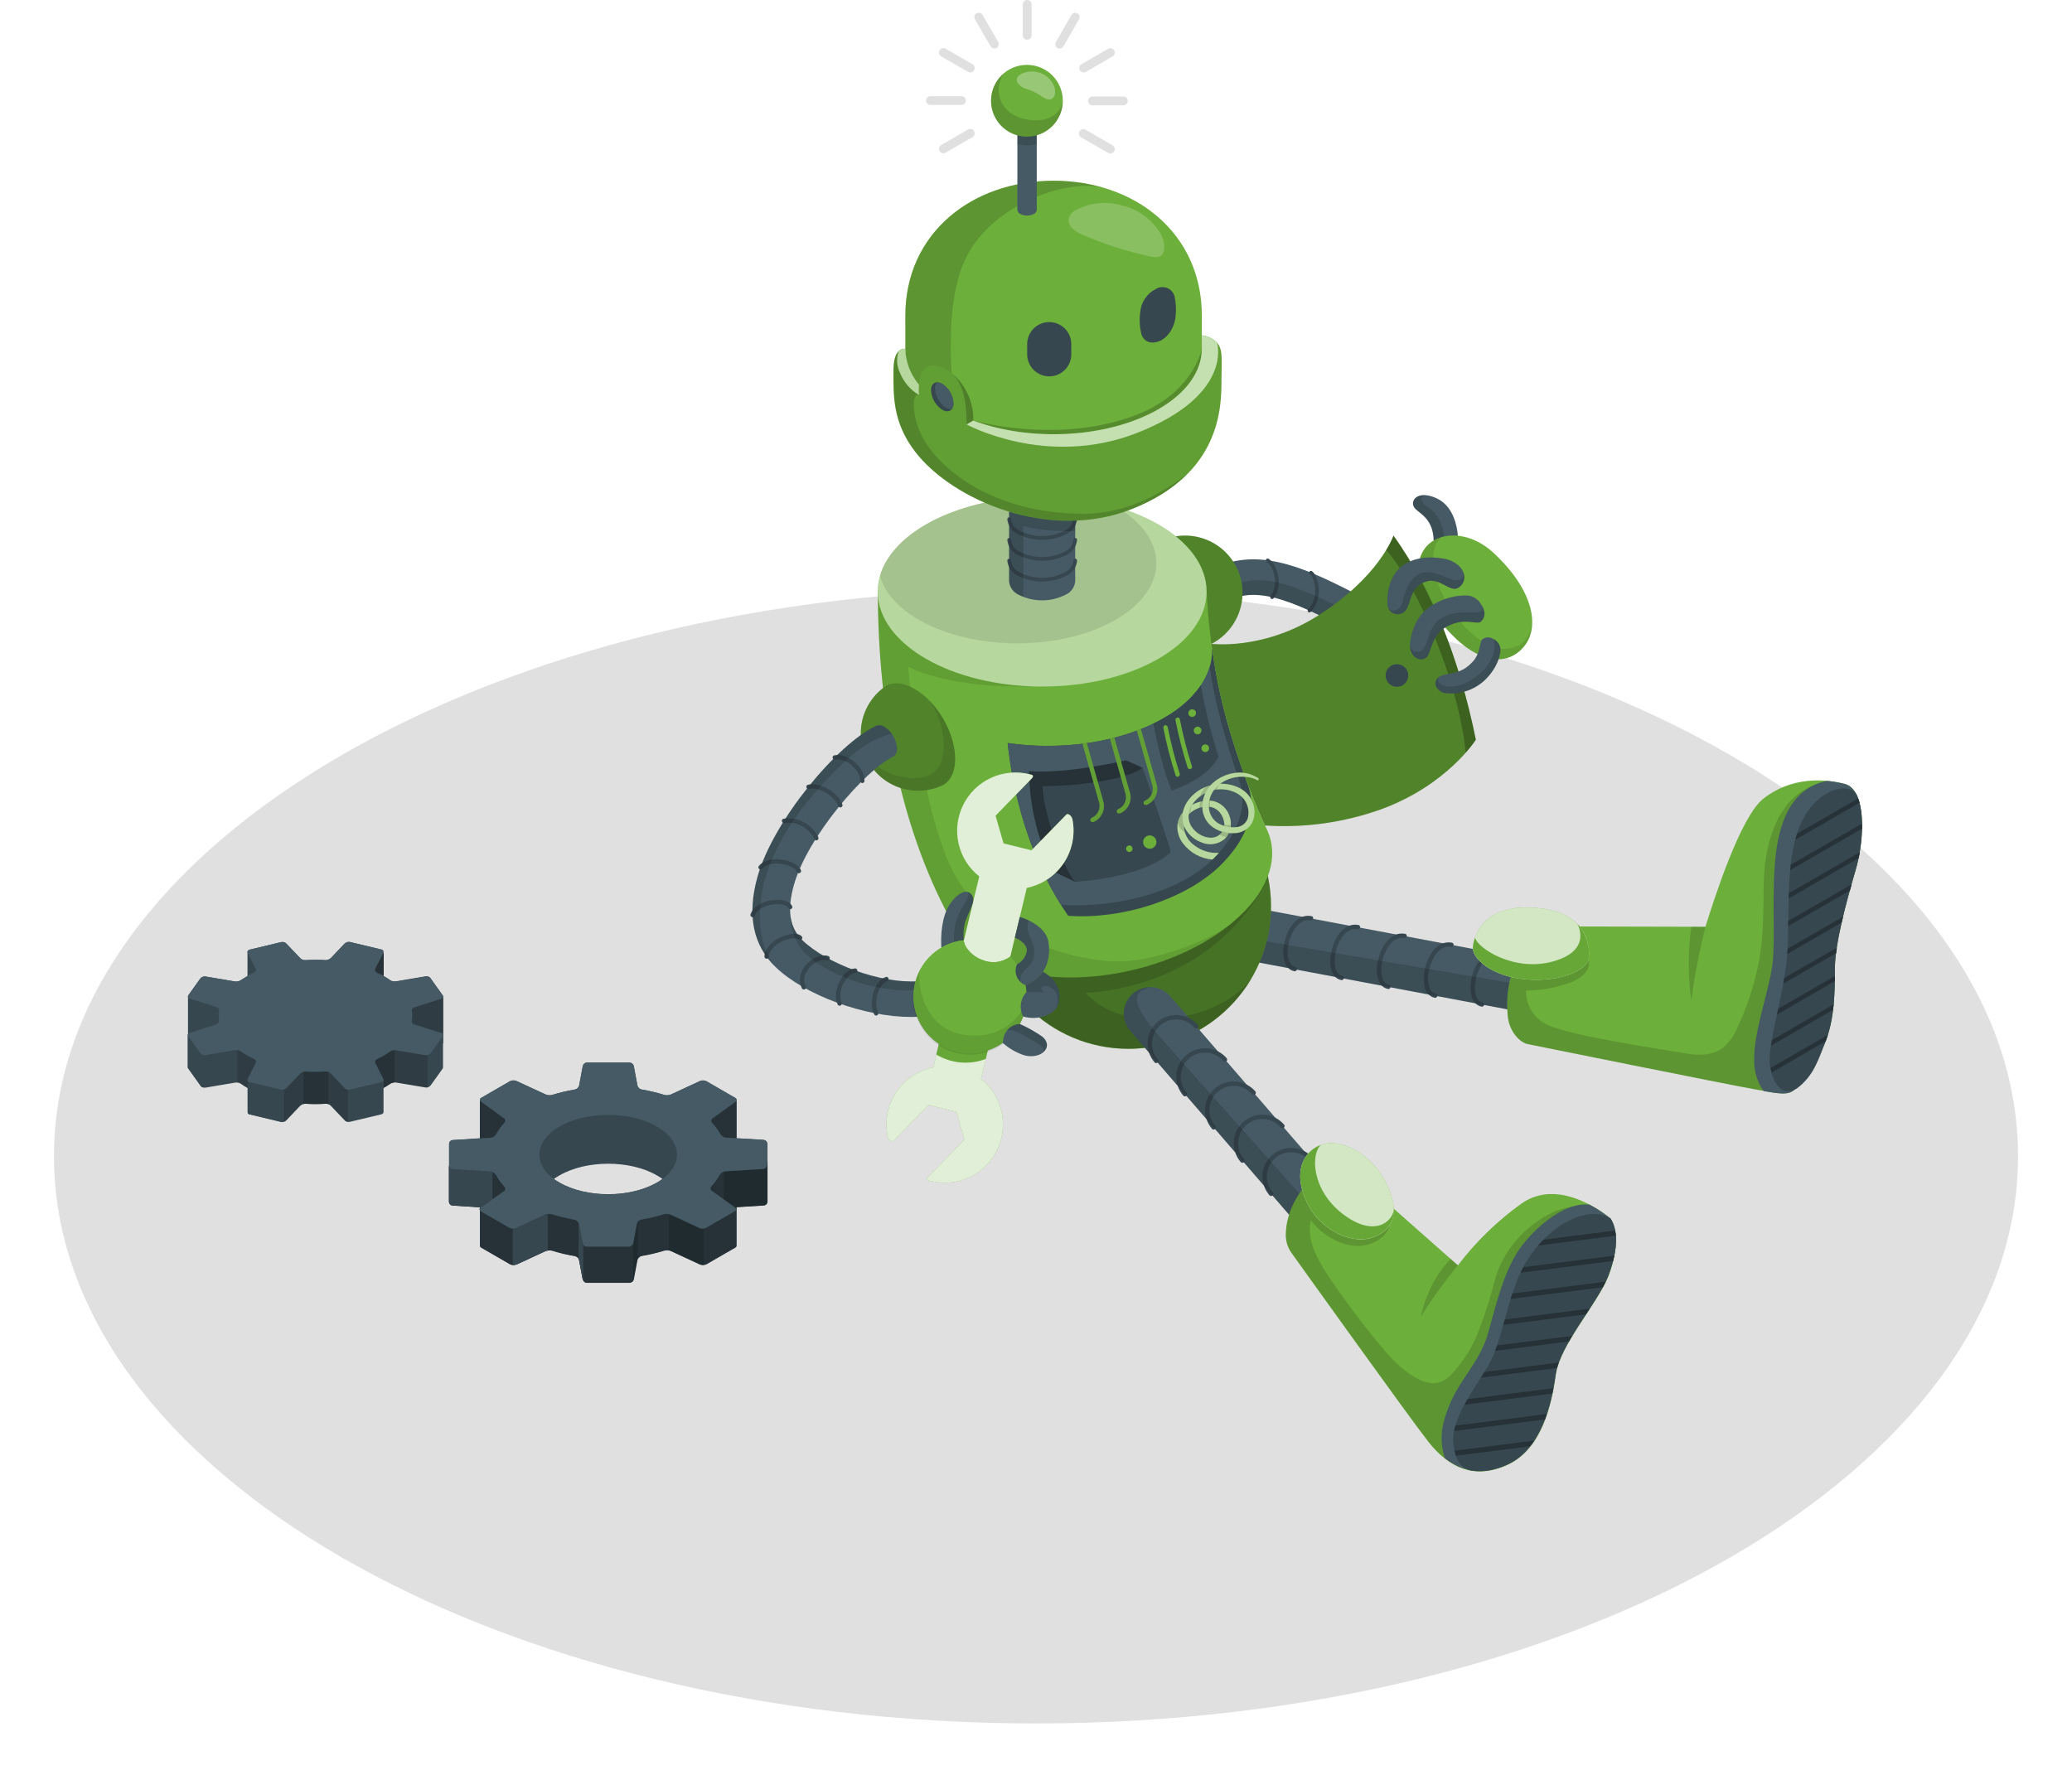 <svg width="576" height="495" viewBox="0 0 576 495" fill="none" xmlns="http://www.w3.org/2000/svg">
<g filter="url(#filter0_d)">
<path d="M288 464.178C438.774 464.178 561 393.571 561 306.474C561 219.376 438.774 148.77 288 148.77C137.226 148.77 15 219.376 15 306.474C15 393.571 137.226 464.178 288 464.178Z" fill="#E0E0E0"/>
</g>
<path d="M213.34 322.788V318.018C213.336 317.748 213.231 317.49 213.046 317.294C212.861 317.098 212.609 316.978 212.34 316.958L204.74 316.478V305.818C204.74 305.696 204.705 305.577 204.64 305.474C204.574 305.371 204.481 305.289 204.37 305.238L196.37 300.618C196.098 300.477 195.8 300.397 195.494 300.383C195.188 300.369 194.883 300.422 194.6 300.538L186.49 304.298C185.897 304.531 185.246 304.57 184.63 304.408C182.567 303.764 180.462 303.263 178.33 302.908C178.047 302.848 177.787 302.709 177.58 302.507C177.373 302.305 177.227 302.049 177.16 301.768L176.16 296.418C176.104 296.143 175.957 295.895 175.743 295.714C175.529 295.532 175.26 295.428 174.98 295.418H163.19C162.908 295.426 162.637 295.529 162.421 295.711C162.205 295.892 162.056 296.141 162 296.418L161 301.768C160.934 302.05 160.788 302.307 160.581 302.508C160.374 302.71 160.113 302.849 159.83 302.908C157.698 303.264 155.593 303.765 153.53 304.408C152.917 304.569 152.267 304.527 151.68 304.288L143.56 300.538C143.277 300.423 142.973 300.369 142.667 300.381C142.362 300.393 142.063 300.471 141.79 300.608L133.79 305.238C133.683 305.29 133.591 305.371 133.526 305.472C133.461 305.572 133.424 305.688 133.42 305.808V316.478L125.83 316.958C125.561 316.978 125.309 317.098 125.124 317.294C124.939 317.49 124.834 317.748 124.83 318.018V324.018V328.188V334.138C124.83 334.268 124.93 334.368 124.97 334.478C124.996 334.614 125.051 334.744 125.13 334.858C125.276 334.981 125.452 335.064 125.64 335.098C125.71 335.098 125.75 335.188 125.83 335.188H125.97L133.42 335.658V341.798V346.358C133.426 346.431 133.446 346.503 133.48 346.568C133.55 346.679 133.646 346.772 133.76 346.838L141.76 351.458C141.997 351.585 142.261 351.654 142.53 351.658H142.74C142.833 351.668 142.927 351.668 143.02 351.658V351.608C143.186 351.603 143.351 351.576 143.51 351.528L151.63 347.768C152.219 347.532 152.868 347.493 153.48 347.658C155.545 348.295 157.65 348.796 159.78 349.158C160.065 349.216 160.327 349.355 160.536 349.556C160.745 349.758 160.892 350.015 160.96 350.298L161.96 355.638C162.007 355.756 162.075 355.864 162.16 355.958V356.088C162.16 356.148 162.27 356.178 162.32 356.228C162.366 356.283 162.42 356.33 162.48 356.368C162.67 356.523 162.905 356.611 163.15 356.618H174.92C175.19 356.615 175.452 356.52 175.66 356.348C175.886 356.175 176.042 355.926 176.1 355.648L177.1 350.308C177.166 350.026 177.312 349.769 177.519 349.567C177.726 349.365 177.987 349.227 178.27 349.168C180.401 348.808 182.506 348.307 184.57 347.668C185.186 347.506 185.837 347.545 186.43 347.778L194.54 351.538C194.781 351.637 195.04 351.685 195.3 351.678C195.646 351.696 195.991 351.623 196.3 351.468L204.3 346.848C204.405 346.798 204.495 346.72 204.56 346.624C204.626 346.527 204.663 346.414 204.67 346.298V335.598L212.27 335.118C212.54 335.1 212.793 334.981 212.978 334.785C213.164 334.588 213.268 334.328 213.27 334.058V322.948C213.299 322.898 213.323 322.844 213.34 322.788ZM184.16 327.788C183.659 328.15 183.138 328.483 182.6 328.788C175.13 333.098 163.02 333.098 155.55 328.788C155.008 328.486 154.483 328.152 153.98 327.788C154.46 327.448 154.98 327.118 155.55 326.788C163.02 322.478 175.13 322.478 182.6 326.788C183.16 327.108 183.67 327.438 184.16 327.778V327.788Z" fill="#37474F"/>
<path d="M213.37 322.998V334.108C213.366 334.378 213.261 334.636 213.076 334.832C212.891 335.028 212.639 335.148 212.37 335.168L204.77 335.648V346.348C204.763 346.464 204.726 346.577 204.66 346.674C204.595 346.771 204.505 346.848 204.4 346.898L196.4 351.518C196.091 351.673 195.746 351.746 195.4 351.728C195.14 351.735 194.881 351.687 194.64 351.588L186.53 347.828C186.289 347.724 186.032 347.663 185.77 347.648C185.402 347.602 185.028 347.629 184.67 347.728C182.607 348.369 180.502 348.867 178.37 349.218C178.196 349.258 178.03 349.33 177.88 349.428V349.488C177.713 349.581 177.567 349.707 177.45 349.858C177.333 350.009 177.248 350.183 177.2 350.368L176.2 355.708C176.145 355.985 175.993 356.234 175.77 356.408C175.557 356.579 175.293 356.674 175.02 356.678H163.19H162.97C162.658 356.618 162.382 356.439 162.2 356.178V356.048C162.13 355.938 162.02 355.858 162 355.728L161 350.388C160.929 350.086 160.761 349.815 160.52 349.618C160.322 349.439 160.081 349.315 159.82 349.258C157.689 348.904 155.584 348.407 153.52 347.768C153.116 347.656 152.693 347.636 152.28 347.708C152.072 347.731 151.867 347.778 151.67 347.848L143.55 351.608C143.391 351.657 143.226 351.684 143.06 351.688V351.738C142.628 351.808 142.186 351.734 141.8 351.528L133.8 346.908C133.74 346.87 133.683 346.826 133.63 346.778C133.581 346.73 133.537 346.676 133.5 346.618C133.462 346.543 133.438 346.462 133.43 346.378V335.678L132.04 335.578L125.97 335.198H125.83C125.571 335.179 125.327 335.068 125.144 334.884C124.96 334.701 124.849 334.457 124.83 334.198V323.978C124.834 324.248 124.939 324.506 125.124 324.702C125.309 324.898 125.561 325.018 125.83 325.038L136.5 325.708C136.802 325.753 137.09 325.866 137.341 326.04C137.592 326.213 137.801 326.442 137.95 326.708C138.573 327.846 139.332 328.904 140.21 329.858C140.3 329.944 140.368 330.05 140.412 330.167C140.455 330.283 140.471 330.408 140.46 330.532C140.448 330.656 140.409 330.775 140.345 330.882C140.281 330.989 140.194 331.08 140.09 331.148L133.67 335.678C133.565 335.724 133.476 335.8 133.414 335.896C133.351 335.992 133.318 336.104 133.318 336.218C133.318 336.333 133.351 336.445 133.414 336.54C133.476 336.636 133.565 336.712 133.67 336.758L141.67 341.388C141.943 341.525 142.242 341.603 142.547 341.615C142.853 341.627 143.157 341.573 143.44 341.458L151.55 337.708C152.141 337.468 152.795 337.429 153.41 337.598C155.475 338.233 157.58 338.731 159.71 339.088C159.993 339.15 160.254 339.289 160.462 339.49C160.67 339.692 160.819 339.947 160.89 340.228L161.89 345.578C161.95 345.853 162.099 346.1 162.314 346.281C162.53 346.462 162.799 346.567 163.08 346.578H174.85C175.13 346.568 175.399 346.464 175.613 346.282C175.827 346.101 175.974 345.853 176.03 345.578L177.03 340.228C177.1 339.948 177.246 339.693 177.453 339.491C177.659 339.29 177.918 339.15 178.2 339.088C180.332 338.733 182.437 338.232 184.5 337.588C185.117 337.43 185.769 337.472 186.36 337.708L194.47 341.458C194.753 341.573 195.057 341.627 195.363 341.615C195.668 341.603 195.967 341.525 196.24 341.388L204.24 336.758C204.345 336.712 204.434 336.636 204.497 336.54C204.559 336.445 204.592 336.333 204.592 336.218C204.592 336.104 204.559 335.992 204.497 335.896C204.434 335.8 204.345 335.724 204.24 335.678L197.9 331.108C197.796 331.039 197.709 330.947 197.645 330.839C197.581 330.732 197.542 330.611 197.53 330.487C197.519 330.362 197.535 330.236 197.578 330.119C197.622 330.002 197.69 329.895 197.78 329.808C198.66 328.856 199.422 327.802 200.05 326.668C200.198 326.403 200.405 326.175 200.655 326.002C200.904 325.829 201.19 325.714 201.49 325.668L212.16 324.998C212.429 324.978 212.681 324.858 212.866 324.662C213.051 324.466 213.156 324.208 213.16 323.938V322.748C213.247 322.815 213.319 322.9 213.37 322.998Z" fill="#263238"/>
<path d="M204.75 305.818V316.478L201.68 316.288C201.379 316.242 201.094 316.128 200.844 315.955C200.595 315.781 200.388 315.553 200.24 315.288C199.609 314.177 198.847 313.147 197.97 312.218C197.88 312.13 197.811 312.023 197.768 311.905C197.724 311.787 197.708 311.66 197.719 311.535C197.731 311.41 197.77 311.288 197.834 311.18C197.898 311.072 197.985 310.979 198.09 310.908L204.43 306.348C204.517 306.294 204.591 306.221 204.646 306.135C204.702 306.048 204.737 305.95 204.75 305.848V305.818Z" fill="#263238"/>
<path d="M140.17 312.219C139.288 313.166 138.529 314.221 137.91 315.359C137.761 315.625 137.553 315.854 137.301 316.027C137.05 316.2 136.762 316.314 136.46 316.359L133.4 316.549V305.799C133.409 305.905 133.442 306.007 133.498 306.097C133.553 306.188 133.63 306.264 133.72 306.319L140.06 310.879C140.169 310.95 140.26 311.044 140.327 311.156C140.393 311.267 140.433 311.392 140.444 311.522C140.455 311.651 140.436 311.781 140.388 311.902C140.341 312.023 140.266 312.131 140.17 312.219Z" fill="#263238"/>
<path d="M141.77 300.609L133.77 305.239C133.666 305.285 133.576 305.361 133.514 305.457C133.451 305.553 133.418 305.665 133.418 305.779C133.418 305.894 133.451 306.006 133.514 306.102C133.576 306.197 133.666 306.273 133.77 306.319L140.11 310.889C140.214 310.959 140.302 311.051 140.366 311.158C140.43 311.266 140.469 311.386 140.48 311.511C140.492 311.635 140.475 311.761 140.432 311.878C140.389 311.996 140.32 312.102 140.23 312.189C139.348 313.137 138.589 314.192 137.97 315.329C137.821 315.595 137.613 315.824 137.361 315.997C137.11 316.171 136.822 316.284 136.52 316.329L125.86 316.999C125.591 317.019 125.34 317.139 125.155 317.335C124.97 317.531 124.865 317.79 124.86 318.059V324.059C124.865 324.329 124.97 324.587 125.155 324.783C125.34 324.979 125.591 325.099 125.86 325.119L136.52 325.789C136.822 325.834 137.11 325.948 137.361 326.121C137.613 326.294 137.821 326.523 137.97 326.789C138.589 327.927 139.348 328.982 140.23 329.929C140.32 330.017 140.389 330.125 140.432 330.243C140.476 330.361 140.492 330.487 140.481 330.613C140.469 330.738 140.43 330.859 140.366 330.968C140.302 331.076 140.215 331.169 140.11 331.239L133.67 335.679C133.569 335.728 133.483 335.805 133.423 335.901C133.364 335.996 133.332 336.106 133.332 336.219C133.332 336.332 133.364 336.442 133.423 336.538C133.483 336.633 133.569 336.71 133.67 336.759L141.67 341.389C141.943 341.527 142.242 341.604 142.548 341.616C142.853 341.628 143.157 341.575 143.44 341.459L151.56 337.709C152.148 337.471 152.797 337.429 153.41 337.589C155.474 338.232 157.579 338.733 159.71 339.089C159.994 339.148 160.254 339.287 160.462 339.489C160.669 339.691 160.814 339.948 160.88 340.229L161.88 345.579C161.937 345.856 162.085 346.105 162.301 346.287C162.517 346.468 162.788 346.571 163.07 346.579H174.84C175.121 346.569 175.39 346.465 175.604 346.284C175.818 346.102 175.964 345.854 176.02 345.579L177.02 340.229C177.088 339.948 177.233 339.692 177.44 339.49C177.648 339.288 177.908 339.149 178.19 339.089C180.322 338.734 182.427 338.233 184.49 337.589C185.107 337.431 185.759 337.473 186.35 337.709L194.46 341.459C194.743 341.575 195.048 341.628 195.353 341.616C195.658 341.604 195.957 341.527 196.23 341.389L204.23 336.759C204.335 336.713 204.424 336.637 204.487 336.542C204.549 336.446 204.583 336.334 204.583 336.219C204.583 336.105 204.549 335.993 204.487 335.897C204.424 335.801 204.335 335.725 204.23 335.679L197.89 331.119C197.786 331.049 197.699 330.956 197.635 330.848C197.571 330.739 197.532 330.618 197.52 330.493C197.509 330.367 197.525 330.241 197.568 330.123C197.612 330.005 197.681 329.897 197.77 329.809C198.653 328.859 199.415 327.805 200.04 326.669C200.189 326.404 200.395 326.176 200.645 326.003C200.894 325.83 201.18 325.716 201.48 325.669L212.15 324.999C212.419 324.979 212.671 324.859 212.856 324.663C213.041 324.467 213.146 324.209 213.15 323.939V317.939C213.146 317.67 213.041 317.411 212.856 317.215C212.671 317.019 212.419 316.899 212.15 316.879L201.67 316.289C201.37 316.243 201.084 316.129 200.835 315.955C200.585 315.782 200.379 315.554 200.23 315.289C199.603 314.179 198.844 313.148 197.97 312.219C197.881 312.132 197.812 312.026 197.769 311.908C197.725 311.791 197.709 311.665 197.72 311.541C197.732 311.416 197.771 311.296 197.835 311.188C197.899 311.081 197.986 310.989 198.09 310.919L204.43 306.349C204.535 306.303 204.624 306.227 204.687 306.132C204.749 306.036 204.783 305.924 204.783 305.809C204.783 305.695 204.749 305.583 204.687 305.487C204.624 305.391 204.535 305.315 204.43 305.269L196.43 300.649C196.159 300.508 195.86 300.428 195.554 300.414C195.249 300.401 194.944 300.453 194.66 300.569L186.55 304.329C185.958 304.562 185.306 304.601 184.69 304.439C182.627 303.795 180.522 303.294 178.39 302.939C178.108 302.879 177.848 302.74 177.64 302.538C177.433 302.337 177.288 302.08 177.22 301.799L176.22 296.449C176.164 296.174 176.018 295.926 175.804 295.745C175.59 295.563 175.321 295.459 175.04 295.449H163.19C162.908 295.457 162.637 295.56 162.421 295.742C162.205 295.923 162.057 296.173 162 296.449L161 301.799C160.934 302.081 160.789 302.338 160.582 302.54C160.374 302.742 160.114 302.88 159.83 302.939C157.699 303.295 155.594 303.796 153.53 304.439C152.917 304.6 152.268 304.558 151.68 304.319L143.56 300.569C143.277 300.446 142.97 300.386 142.661 300.393C142.352 300.4 142.048 300.474 141.77 300.609ZM182.6 313.219C190.06 317.529 190.06 324.529 182.6 328.839C175.14 333.149 163.02 333.149 155.55 328.839C148.08 324.529 148.08 317.529 155.55 313.219C163.02 308.909 175.13 308.879 182.6 313.219Z" fill="#455A64"/>
<path d="M133.39 336.219C133.397 336.111 133.429 336.007 133.485 335.914C133.541 335.822 133.618 335.745 133.71 335.689L136.9 333.389V325.819C136.761 325.757 136.612 325.72 136.46 325.708L125.79 325.039C125.521 325.019 125.269 324.899 125.084 324.703C124.899 324.506 124.794 324.248 124.79 323.979V334.129C124.809 334.388 124.92 334.631 125.104 334.815C125.287 334.999 125.531 335.11 125.79 335.129H125.93L132 335.509L133.39 335.609V336.219Z" fill="#37474F"/>
<path d="M152.27 337.539C152.057 337.57 151.849 337.628 151.65 337.709L143.54 341.459C143.223 341.587 142.88 341.635 142.54 341.599V351.729C142.719 351.749 142.901 351.749 143.08 351.729V351.679C143.246 351.675 143.411 351.648 143.57 351.599L151.69 347.839C151.887 347.767 152.092 347.72 152.3 347.699L152.27 337.539Z" fill="#37474F"/>
<path d="M162.15 345.958C162.081 345.84 162.031 345.712 162 345.578L161 340.228C160.966 340.085 160.912 339.947 160.84 339.818V349.968C160.913 350.093 160.967 350.228 161 350.368L162 355.708C162.03 355.805 162.081 355.894 162.15 355.968V345.958Z" fill="#37474F"/>
<path opacity="0.15" d="M177.32 339.828C177.243 339.951 177.189 340.087 177.16 340.228L176.16 345.578C176.136 345.714 176.085 345.843 176.01 345.958V356.088C176.085 355.973 176.136 355.844 176.16 355.708L177.16 350.368C177.181 350.233 177.236 350.106 177.32 349.998V339.828Z" fill="black"/>
<path opacity="0.15" d="M195.67 341.589C195.331 341.632 194.987 341.587 194.67 341.459L186.56 337.709C186.365 337.628 186.16 337.57 185.95 337.539V347.679C186.16 347.703 186.366 347.756 186.56 347.839L194.67 351.599C194.911 351.698 195.17 351.746 195.43 351.739H195.67V341.589Z" fill="black"/>
<path opacity="0.15" d="M212.35 325.039L201.68 325.709C201.528 325.721 201.38 325.758 201.24 325.819V333.379L204.43 335.679C204.524 335.736 204.602 335.815 204.657 335.909C204.713 336.003 204.745 336.11 204.75 336.219V335.649L212.35 335.169C212.619 335.149 212.871 335.029 213.056 334.833C213.241 334.637 213.346 334.379 213.35 334.109V322.999C213.36 322.929 213.36 322.859 213.35 322.789V323.979C213.346 324.249 213.241 324.507 213.056 324.703C212.871 324.899 212.619 325.019 212.35 325.039Z" fill="black"/>
<path d="M52.21 287.708C52.21 288.168 52.21 296.548 52.21 296.778C52.212 296.861 52.24 296.941 52.29 297.008L55.85 302.008C56.021 302.173 56.229 302.295 56.458 302.361C56.686 302.427 56.927 302.437 57.16 302.388L65.37 301.008C65.878 300.921 66.4 301.009 66.85 301.258C67.493 301.717 68.161 302.141 68.85 302.528C68.85 302.528 68.85 309.198 68.85 309.338C68.866 309.458 68.919 309.571 69.001 309.66C69.083 309.75 69.191 309.812 69.31 309.838L78.26 311.978C78.522 311.999 78.786 311.96 79.031 311.862C79.275 311.765 79.494 311.613 79.67 311.418L83.36 307.528C83.762 307.126 84.302 306.894 84.87 306.878C86.738 306.993 88.612 306.993 90.48 306.878C90.967 306.841 91.45 306.991 91.83 307.298L95.95 311.628C96.146 311.775 96.374 311.875 96.615 311.921C96.856 311.966 97.104 311.954 97.34 311.888L105.95 309.838C106.37 309.738 106.64 309.468 106.62 309.188V302.468C107.21 302.128 107.77 301.778 108.3 301.408C108.775 301.081 109.344 300.92 109.92 300.948L118.4 302.368C118.657 302.383 118.914 302.334 119.148 302.226C119.382 302.118 119.585 301.954 119.74 301.748L122.98 297.218C123.098 297.07 123.162 296.886 123.16 296.698C123.16 296.538 123.16 293.878 123.16 290.158C123.203 290.099 123.227 290.03 123.23 289.958C123.23 289.878 123.23 277.798 123.23 277.048C123.226 276.968 123.198 276.891 123.15 276.828L119.59 271.828C119.418 271.664 119.21 271.544 118.982 271.478C118.754 271.412 118.513 271.401 118.28 271.448L110.07 272.838C109.563 272.915 109.044 272.827 108.59 272.588C107.947 272.125 107.28 271.698 106.59 271.308C106.59 268.198 106.59 264.998 106.59 264.628C106.595 264.491 106.552 264.356 106.468 264.248C106.384 264.14 106.264 264.066 106.13 264.038L97.18 261.898C96.915 261.868 96.647 261.9 96.397 261.992C96.147 262.084 95.922 262.233 95.74 262.428L92.06 266.308C91.658 266.711 91.119 266.946 90.55 266.968C88.682 266.848 86.808 266.848 84.94 266.968C84.454 266.997 83.974 266.847 83.59 266.548L79.47 262.218C79.272 262.074 79.045 261.976 78.805 261.931C78.564 261.886 78.317 261.895 78.08 261.958L69.47 264.018C69.05 264.118 68.79 264.378 68.8 264.648V271.388C68.22 271.728 67.65 272.088 67.12 272.448C66.646 272.777 66.077 272.942 65.5 272.918L57.02 271.488C56.762 271.474 56.505 271.525 56.271 271.635C56.038 271.745 55.834 271.91 55.68 272.118L52.44 276.638C52.331 276.782 52.269 276.957 52.26 277.138C52.26 277.538 52.26 283.878 52.26 287.528C52.222 287.588 52.202 287.657 52.2 287.728L52.21 287.708ZM98.79 288.828C97.207 289.707 95.506 290.357 93.74 290.758C87.74 292.198 81.03 291.318 76.67 288.838C76.198 288.575 75.744 288.281 75.31 287.958C75.7 287.688 76.12 287.418 76.57 287.158C82.71 283.608 92.67 283.608 98.82 287.158C99.28 287.428 99.71 287.698 100.1 287.968C99.681 288.281 99.244 288.568 98.79 288.828Z" fill="#37474F"/>
<path d="M104.67 270.299C105.36 270.619 106.02 270.959 106.67 271.299V264.619C106.658 264.738 106.624 264.853 106.57 264.959L104.35 269.219C104.297 269.311 104.264 269.412 104.252 269.516C104.24 269.621 104.249 269.727 104.279 269.827C104.309 269.928 104.359 270.022 104.426 270.103C104.493 270.184 104.576 270.251 104.67 270.299Z" fill="#263238"/>
<path opacity="0.15" d="M114.49 280.918C114.64 281.849 114.64 282.798 114.49 283.728C114.457 283.935 114.496 284.147 114.599 284.328C114.703 284.51 114.865 284.651 115.06 284.728L122.81 287.168C122.916 287.201 123.009 287.268 123.074 287.358C123.139 287.448 123.173 287.557 123.17 287.668C123.17 287.818 123.17 290.178 123.17 290.178C123.204 290.124 123.225 290.062 123.23 289.998C123.23 285.598 123.23 278.248 123.23 277.608V277.068C123.23 277.298 122.98 277.528 122.6 277.648L115.29 279.968C115.069 280.013 114.87 280.132 114.725 280.304C114.579 280.477 114.497 280.693 114.49 280.918Z" fill="black"/>
<path opacity="0.15" d="M109.67 291.869V300.949C109.773 300.939 109.877 300.939 109.98 300.949L118.46 302.369C118.601 302.403 118.749 302.403 118.89 302.369V293.299C118.741 293.328 118.589 293.328 118.44 293.299L109.96 291.869C109.864 291.854 109.766 291.854 109.67 291.869Z" fill="black"/>
<path d="M106.67 302.479C107.25 302.139 107.82 301.789 108.35 301.419C108.744 301.162 109.193 301.001 109.66 300.949V291.869C109.187 291.917 108.734 292.082 108.34 292.349C107.247 293.104 106.097 293.773 104.9 294.349C104.4 294.599 104.12 295.029 104.28 295.349L106.61 299.959C106.623 300.022 106.623 300.086 106.61 300.149C106.67 300.409 106.67 302.479 106.67 302.479Z" fill="#263238"/>
<path opacity="0.15" d="M91.34 297.938V307.017C91.533 307.072 91.712 307.172 91.86 307.307L95.98 311.638C96.189 311.819 96.453 311.925 96.73 311.938V302.858C96.448 302.85 96.177 302.748 95.96 302.568L91.84 298.217C91.698 298.085 91.527 297.989 91.34 297.938Z" fill="black"/>
<path d="M84.36 297.889V306.969C84.534 306.908 84.716 306.878 84.9 306.879C86.769 306.994 88.642 306.994 90.51 306.879C90.793 306.868 91.075 306.912 91.34 307.009V297.929C91.07 297.825 90.78 297.78 90.49 297.799C88.626 297.914 86.755 297.914 84.89 297.799C84.71 297.797 84.53 297.828 84.36 297.889Z" fill="#263238"/>
<path opacity="0.15" d="M78.88 302.819V311.899C79.189 311.809 79.471 311.644 79.7 311.419L83.39 307.529C83.675 307.266 84.017 307.074 84.39 306.969V297.889C84.014 297.992 83.671 298.188 83.39 298.459L79.67 302.339C79.448 302.558 79.177 302.723 78.88 302.819Z" fill="black"/>
<path d="M68.85 300.219V302.469V306.029C68.85 307.639 68.85 309.209 68.85 309.279C68.865 309.399 68.918 309.512 69 309.602C69.083 309.691 69.191 309.753 69.31 309.779L78.26 311.909C78.459 311.962 78.67 311.962 78.87 311.909V302.819C78.663 302.872 78.446 302.872 78.24 302.819L69.29 300.679C69.178 300.657 69.075 300.601 68.996 300.519C68.918 300.436 68.866 300.332 68.85 300.219Z" fill="#37474F"/>
<path opacity="0.15" d="M65.96 291.879V300.959C66.277 300.979 66.585 301.071 66.86 301.229C67.503 301.688 68.171 302.112 68.86 302.499C68.86 302.499 68.86 300.419 68.86 300.139C68.862 300.01 68.893 299.884 68.95 299.769L71.1 295.509C71.155 295.422 71.192 295.324 71.209 295.222C71.225 295.12 71.22 295.016 71.195 294.916C71.17 294.816 71.124 294.722 71.062 294.64C70.999 294.558 70.92 294.489 70.83 294.439C69.431 293.8 68.093 293.037 66.83 292.159C66.57 291.991 66.27 291.894 65.96 291.879Z" fill="black"/>
<path d="M52.21 287.719C52.21 288.169 52.21 296.539 52.21 296.779C52.212 296.862 52.24 296.942 52.29 297.009L55.86 302.009C56.018 302.191 56.233 302.314 56.47 302.359V293.219C56.221 293.176 55.995 293.049 55.83 292.859L52.27 287.859C52.239 287.817 52.219 287.769 52.21 287.719Z" fill="#37474F"/>
<path d="M97.18 261.868L106.13 264.008C106.205 264.026 106.276 264.058 106.339 264.104C106.402 264.149 106.454 264.207 106.495 264.273C106.535 264.339 106.561 264.412 106.572 264.489C106.584 264.565 106.579 264.643 106.56 264.718C106.557 264.837 106.527 264.954 106.47 265.058L104.32 269.308C104.266 269.397 104.23 269.495 104.214 269.597C104.198 269.7 104.203 269.804 104.228 269.905C104.254 270.005 104.298 270.1 104.361 270.183C104.423 270.266 104.501 270.336 104.59 270.388C105.3 270.698 105.96 271.038 106.59 271.388C107.279 271.778 107.947 272.206 108.59 272.668C109.044 272.908 109.563 272.995 110.07 272.918L118.28 271.528C118.513 271.482 118.753 271.492 118.981 271.558C119.209 271.624 119.418 271.744 119.59 271.908L123.15 276.908C123.198 276.972 123.226 277.049 123.23 277.128C123.21 277.358 122.98 277.588 122.6 277.708L115.29 280.028C115.061 280.075 114.855 280.201 114.709 280.383C114.563 280.566 114.485 280.794 114.49 281.028C114.64 281.956 114.64 282.901 114.49 283.828C114.455 284.035 114.493 284.248 114.597 284.43C114.701 284.612 114.864 284.753 115.06 284.828L122.8 287.278C122.908 287.306 123.004 287.369 123.071 287.458C123.139 287.547 123.173 287.657 123.17 287.768C123.156 287.948 123.094 288.121 122.99 288.268L119.74 292.788C119.587 292.997 119.384 293.164 119.15 293.274C118.916 293.384 118.658 293.433 118.4 293.418L109.92 291.988C109.347 291.955 108.779 292.117 108.31 292.448C107.219 293.207 106.069 293.876 104.87 294.448C104.37 294.678 104.09 295.118 104.25 295.448L106.58 300.058C106.75 300.388 106.46 300.748 105.95 300.878L97.34 302.938C97.105 303.001 96.859 303.011 96.62 302.966C96.382 302.921 96.156 302.822 95.96 302.678L91.83 298.338C91.446 298.039 90.966 297.889 90.48 297.918C88.615 298.028 86.745 298.028 84.88 297.918C84.31 297.926 83.767 298.16 83.37 298.568L79.68 302.448C79.496 302.641 79.271 302.789 79.022 302.881C78.772 302.972 78.505 303.006 78.24 302.978L69.29 300.838C69.185 300.817 69.087 300.77 69.006 300.7C68.925 300.63 68.863 300.541 68.827 300.44C68.791 300.339 68.781 300.231 68.799 300.126C68.817 300.02 68.862 299.921 68.93 299.838L71.07 295.588C71.126 295.5 71.163 295.402 71.179 295.299C71.196 295.196 71.191 295.091 71.166 294.991C71.141 294.89 71.095 294.795 71.032 294.712C70.969 294.629 70.89 294.56 70.8 294.508C69.401 293.869 68.062 293.106 66.8 292.228C66.356 291.972 65.835 291.88 65.33 291.968L57.11 293.348C56.879 293.399 56.639 293.391 56.411 293.325C56.184 293.258 55.977 293.136 55.81 292.968L52.24 287.968C52.193 287.905 52.169 287.827 52.17 287.748C52.171 287.677 52.192 287.608 52.23 287.548C52.365 287.357 52.563 287.219 52.79 287.158L60.1 284.848C60.62 284.648 60.97 284.218 60.9 283.848C60.75 282.921 60.75 281.976 60.9 281.048C60.936 280.84 60.898 280.626 60.792 280.443C60.686 280.26 60.519 280.12 60.32 280.048L52.58 277.588C52.477 277.56 52.386 277.499 52.321 277.414C52.256 277.329 52.221 277.225 52.22 277.118C52.228 276.937 52.291 276.763 52.4 276.618L55.64 272.098C55.794 271.891 55.997 271.725 56.231 271.615C56.465 271.505 56.722 271.455 56.98 271.468L65.46 272.898C66.037 272.922 66.606 272.757 67.08 272.428C67.61 272.068 68.2 271.678 68.76 271.368C69.32 271.058 70 270.688 70.51 270.458C71.02 270.228 71.3 269.778 71.13 269.458L68.8 264.828C68.786 264.769 68.786 264.707 68.8 264.648C68.79 264.378 69.05 264.118 69.47 264.018L78.08 261.958C78.317 261.896 78.564 261.887 78.804 261.932C79.045 261.977 79.272 262.075 79.47 262.218L83.59 266.518C83.974 266.818 84.454 266.967 84.94 266.938C86.808 266.818 88.682 266.818 90.55 266.938C91.119 266.917 91.658 266.681 92.06 266.278L95.74 262.398C95.922 262.204 96.147 262.055 96.397 261.963C96.647 261.871 96.915 261.838 97.18 261.868Z" fill="#455A64"/>
<path d="M428.725 282.318C428.261 282.32 427.797 282.279 427.34 282.196L349.217 267.484C347.297 267.119 345.6 266.007 344.5 264.392C343.4 262.777 342.987 260.791 343.351 258.871C343.715 256.951 344.827 255.254 346.442 254.154C348.057 253.053 350.044 252.64 351.964 253.004L430.086 267.716C431.925 268.016 433.582 269.003 434.722 270.477C435.861 271.952 436.399 273.803 436.226 275.659C436.054 277.514 435.183 279.235 433.791 280.473C432.399 281.712 430.588 282.375 428.725 282.331V282.318Z" fill="#455A64"/>
<path d="M416.513 265.14C409.991 263.914 406.803 278.308 411.977 279.289" stroke="#37474F" stroke-width="1.2" stroke-linecap="round" stroke-linejoin="round"/>
<path d="M403.492 262.678C396.982 261.452 393.782 275.845 398.968 276.826" stroke="#37474F" stroke-width="1.2" stroke-linecap="round" stroke-linejoin="round"/>
<path d="M390.484 260.224C383.962 258.998 380.774 273.392 385.948 274.373" stroke="#37474F" stroke-width="1.2" stroke-linecap="round" stroke-linejoin="round"/>
<path d="M377.502 257.76C370.992 256.534 367.792 270.927 372.978 271.908" stroke="#37474F" stroke-width="1.2" stroke-linecap="round" stroke-linejoin="round"/>
<path d="M364.456 255.297C357.934 254.071 354.746 268.464 359.932 269.445" stroke="#37474F" stroke-width="1.2" stroke-linecap="round" stroke-linejoin="round"/>
<path opacity="0.15" d="M343.172 260.225C343.177 261.936 343.778 263.592 344.872 264.908C345.966 266.224 347.485 267.117 349.167 267.434L427.29 282.146C427.747 282.229 428.211 282.27 428.675 282.269C430.393 282.269 432.056 281.669 433.377 280.571C434.698 279.474 435.594 277.949 435.909 276.261V276.004L343.172 260.225Z" fill="black"/>
<path d="M512.879 217.977C507.044 216.432 497.861 215.954 490.124 222.121C483.822 227.147 476.54 249.817 474.1 257.675L432.795 257.577C430.524 257.858 428.404 258.864 426.751 260.446C419.836 267.312 418.524 274.987 419.113 282.294C419.48 286.806 422.546 289.92 424.74 290.3C425.402 290.435 479.74 301.432 487.452 302.793C500.288 305.061 497.493 305.037 505.082 294.15C510.072 287.002 510.072 276.434 510.072 269.445C510.072 262.457 513.21 250.895 515.859 241.835C518.507 232.775 518.715 219.521 512.879 217.977Z" fill="#6CAF3A"/>
<path opacity="0.15" d="M504.592 218.136C497.727 220.686 493.472 226.718 491.388 235.95C489.304 245.182 491.155 252.82 489.206 266.147C487.907 273.402 485.596 280.439 482.34 287.051C479.692 292.065 475.928 294.15 468.854 292.924C461.779 291.698 436.793 288.019 430.258 284.991C428.417 284.171 426.863 282.821 425.793 281.113C424.723 279.406 424.186 277.418 424.251 275.404C428.489 275.382 432.689 274.61 436.658 273.123C442.236 270.769 441.82 268.096 441.648 266.638L434.905 257.577H432.821C430.549 257.858 428.43 258.864 426.776 260.446C419.861 267.312 418.55 274.987 419.138 282.294C419.506 286.806 422.571 289.92 424.766 290.3C425.428 290.435 479.765 301.432 487.477 302.793C500.313 305.061 497.518 305.037 505.107 294.15C510.097 287.002 510.097 276.433 510.097 269.445C510.097 262.457 513.236 250.895 515.884 241.835C516.779 238.724 517.342 235.526 517.564 232.296C512.365 223.788 507.265 217.13 504.592 218.136Z" fill="black"/>
<path d="M512.88 217.976L511.74 217.694C510.479 217.418 509.201 217.222 507.915 217.105C499.1 218.871 494.944 226.669 493.681 237.384C492.418 248.1 493.57 260.102 492.786 267.569C492.001 275.035 487.354 287.05 487.661 294.983C487.614 297.985 488.539 300.923 490.297 303.357C499.848 305.036 498.082 304.178 505.009 294.198C509.999 287.05 509.999 276.482 509.999 269.494C509.999 262.505 513.138 250.944 515.786 241.884C518.434 232.823 518.716 219.521 512.88 217.976Z" fill="#455A64"/>
<path opacity="0.15" d="M474.1 257.674C472.405 264.415 471.091 271.247 470.165 278.136C469.229 271.348 469.229 264.463 470.165 257.674H474.1Z" fill="black"/>
<path d="M500.104 230.224C496.095 240.522 497.652 256.167 496.769 266.294C495.886 276.421 491.301 290.593 492 295.951C492.699 301.309 495.384 305.048 499.479 302.658C501.641 301.044 503.392 298.944 504.591 296.527C505.817 294.161 506.663 291.623 507.252 290.164C510.084 283.446 510.084 275.219 510.084 269.432C510.084 262.444 513.222 250.882 515.871 241.822C517.857 235.042 518.47 225.884 516.202 221.127C514.436 217.203 504.505 218.907 500.104 230.224Z" fill="#37474F"/>
<path d="M497.113 256.044C497.113 256.522 497.113 257 497.113 257.479L514.278 247.585C514.425 247.021 514.584 246.457 514.744 245.893L497.113 256.044Z" fill="#263238"/>
<path d="M516.558 221.984L499.553 231.793C499.381 232.344 499.222 232.908 499.062 233.497L516.938 223.174C516.828 222.769 516.693 222.364 516.558 221.984Z" fill="#263238"/>
<path d="M512.365 254.867L496.941 263.768C496.941 264.271 496.88 264.761 496.855 265.239L511.972 256.51C512.083 255.958 512.218 255.419 512.365 254.867Z" fill="#263238"/>
<path d="M493.974 282.085L510.071 272.791C510.071 272.313 510.071 271.835 510.071 271.369L494.305 280.479C494.194 281.018 494.084 281.557 493.974 282.085Z" fill="#263238"/>
<path d="M497.261 248.357V249.791L516.718 238.561C516.828 238.033 516.926 237.506 517.024 236.967L497.261 248.357Z" fill="#263238"/>
<path d="M496.01 271.909C495.911 272.436 495.826 272.964 495.728 273.491L510.44 265.019C510.501 264.516 510.575 264.001 510.648 263.486L496.01 271.909Z" fill="#263238"/>
<path d="M517.637 230.395C517.637 229.917 517.637 229.439 517.637 228.973L497.812 240.424C497.812 240.926 497.701 241.417 497.652 241.932L517.637 230.395Z" fill="#263238"/>
<path d="M507.534 289.491C507.755 288.902 507.951 288.265 508.147 287.713L492.209 296.933C492.298 297.351 492.421 297.761 492.577 298.159L507.534 289.491Z" fill="#263238"/>
<path d="M509.581 280.749C509.581 280.234 509.704 279.731 509.753 279.229L492.589 289.184C492.49 289.723 492.405 290.251 492.331 290.753L509.581 280.749Z" fill="#263238"/>
<path d="M423.968 272.276C433.506 273.183 441.255 269.713 441.623 266.636C441.623 266.636 443.928 253.787 426.91 252.414C409.893 251.041 409.427 263.51 409.427 263.51C409.378 266.452 414.417 271.381 423.968 272.276Z" fill="#6CAF3A"/>
<path opacity="0.7" d="M423.968 272.276C433.506 273.183 441.255 269.713 441.623 266.636C441.623 266.636 443.928 253.787 426.91 252.414C409.893 251.041 409.427 263.51 409.427 263.51C409.378 266.452 414.417 271.381 423.968 272.276Z" fill="white"/>
<path d="M441.622 266.636C441.857 264.886 441.7 263.106 441.161 261.424C440.622 259.742 439.716 258.202 438.508 256.914C439.157 258.14 441.879 264.393 431.912 267.262C420.804 270.437 410.615 263.461 410.051 260.715C409.723 261.615 409.516 262.555 409.438 263.51C409.438 266.453 414.416 271.381 423.967 272.276C433.518 273.171 441.254 269.714 441.622 266.636Z" fill="#6CAF3A"/>
<path opacity="0.05" d="M441.622 266.636C441.857 264.886 441.7 263.106 441.161 261.424C440.622 259.742 439.716 258.202 438.508 256.914C439.157 258.14 441.879 264.393 431.912 267.262C420.804 270.437 410.615 263.461 410.051 260.715C409.723 261.615 409.516 262.555 409.438 263.51C409.438 266.453 414.416 271.381 423.967 272.276C433.518 273.171 441.254 269.714 441.622 266.636Z" fill="black"/>
<path d="M405.284 148.938C405.039 146.278 404.058 140.748 399.411 138.566C394.765 136.384 392.251 138.566 392.913 140.601C393.575 142.636 398.369 143.286 398.565 150.274C398.565 150.274 402.734 152.077 405.284 148.938Z" fill="#455A64"/>
<path opacity="0.15" d="M401.238 147.859C400.979 146.368 400.408 144.949 399.563 143.694C398.718 142.439 397.617 141.377 396.334 140.576C394.85 139.411 394.617 138.198 396.334 137.683C393.685 137.45 392.374 139.056 392.876 140.601C393.551 142.673 398.332 143.286 398.528 150.274C399.484 150.648 400.507 150.819 401.532 150.777C401.508 149.906 401.397 148.876 401.238 147.859Z" fill="black"/>
<path d="M395.303 153.781C398.306 147.651 407.845 146.866 415.262 153.781C426.395 164.166 428.221 174.452 423.526 179.92C418.83 185.388 411.658 183.819 405.282 178.081C400.378 173.63 390.987 162.572 395.303 153.781Z" fill="#6CAF3A"/>
<path opacity="0.1" d="M423.527 179.894C424.99 178.149 425.831 175.967 425.918 173.691C425.341 176.756 423.797 178.926 421.712 179.662C419.162 180.569 414.626 181.979 407.098 174.193C399.57 166.408 395.622 153.474 400.747 149.342C399.58 149.653 398.492 150.207 397.554 150.968C396.616 151.728 395.849 152.678 395.304 153.755C390.963 162.571 400.379 173.629 405.283 178.055C411.659 183.793 418.831 185.375 423.527 179.894Z" fill="black"/>
<path d="M379.23 177.481C360.361 167.439 350.087 162.425 340.794 167.243L336.27 158.514C350.577 151.096 364.53 158.514 383.852 168.812L379.23 177.481Z" fill="#455A64"/>
<path d="M352.404 155.791C354.856 157.52 356.082 162.877 353.63 166.041" stroke="#37474F" stroke-width="1.02" stroke-linecap="round" stroke-linejoin="round"/>
<path d="M364.444 159.225C366.16 160.635 367.325 166.397 364.015 169.768" stroke="#37474F" stroke-width="1.02" stroke-linecap="round" stroke-linejoin="round"/>
<path opacity="0.15" d="M340.794 167.267C350.087 162.449 360.41 167.463 379.23 177.504L381.142 173.924C376.824 171.16 372.318 168.702 367.656 166.568C354.378 160.561 349.327 159.886 338.918 163.773L340.794 167.267Z" fill="black"/>
<path d="M335.562 179.577C343.694 176.209 347.556 166.885 344.187 158.753C340.819 150.621 331.495 146.759 323.363 150.127C315.23 153.496 311.368 162.819 314.737 170.952C318.106 179.084 327.429 182.946 335.562 179.577Z" fill="#6CAF3A"/>
<path opacity="0.25" d="M335.562 179.577C343.694 176.209 347.556 166.885 344.187 158.753C340.819 150.621 331.495 146.759 323.363 150.127C315.23 153.496 311.368 162.819 314.737 170.952C318.106 179.084 327.429 182.946 335.562 179.577Z" fill="black"/>
<path d="M313.687 291.61C335.585 291.61 353.337 273.858 353.337 251.96C353.337 230.062 335.585 212.311 313.687 212.311C291.789 212.311 274.037 230.062 274.037 251.96C274.037 273.858 291.789 291.61 313.687 291.61Z" fill="#6CAF3A"/>
<path opacity="0.35" d="M313.687 291.61C335.585 291.61 353.337 273.858 353.337 251.96C353.337 230.062 335.585 212.311 313.687 212.311C291.789 212.311 274.037 230.062 274.037 251.96C274.037 273.858 291.789 291.61 313.687 291.61Z" fill="black"/>
<path opacity="0.15" d="M316.2 283.029C306.392 281.901 301.709 275.979 301.709 275.979C301.709 275.979 336.111 276.077 352.589 244.103C351.383 238.175 348.838 232.602 345.149 227.809C341.461 223.015 336.725 219.128 331.305 216.443L284.973 224.682C281.157 228.724 278.234 233.522 276.392 238.767C274.551 244.011 273.833 249.584 274.284 255.124C274.736 260.664 276.347 266.047 279.014 270.924C281.68 275.801 285.342 280.063 289.762 283.433C294.183 286.803 299.262 289.206 304.671 290.486C310.079 291.767 315.697 291.895 321.159 290.864C326.621 289.833 331.805 287.665 336.374 284.501C340.944 281.337 344.798 277.247 347.685 272.497C339.765 281.803 326.156 284.194 316.2 283.029Z" fill="black"/>
<path d="M352.27 230.775L352.061 230.358C352 230.248 351.951 230.137 351.902 230.039C347.494 220.546 343.882 210.705 341.1 200.615C337.893 188.685 335.986 176.443 335.412 164.104H244.023C244.023 198.334 250.595 231.964 265.565 257.993C268.115 263.007 273.509 267.151 281.503 269.579C301.23 275.55 329.404 268.954 344.435 254.867C353.14 246.775 355.531 237.947 352.27 230.775Z" fill="#6CAF3A"/>
<path opacity="0.1" d="M342.253 256.841C335.853 261.549 321.337 267.397 310.474 267.299C298.042 267.176 273.117 260.286 264.204 240.829C255.291 221.372 252.446 185.375 252.446 185.375C252.446 185.375 263.002 191.432 286.898 190.844L283.771 164.141H244.048C244.048 198.371 250.619 232.001 265.589 258.03C268.139 263.044 273.534 267.188 281.528 269.616C300.335 275.305 326.793 269.579 342.253 256.841Z" fill="black"/>
<path d="M347.047 218.552C346.924 218.221 346.789 217.89 346.667 217.546C346.544 217.203 346.519 217.154 346.434 216.958V216.823C344.778 212.348 342.939 206.917 341.149 200.652C339.186 193.551 337.732 186.32 336.797 179.012V178.914C337.815 186.332 333.413 193.97 323.556 199.646C311.786 206.438 295.186 208.768 280.13 206.586C281.895 223.468 287.584 241.233 296.951 254.621C311.663 255.7 328.938 250.244 338.722 241.135C346.679 233.558 349.302 225.417 347.047 218.552Z" fill="#37474F"/>
<path d="M344.717 217.657C344.595 217.338 344.484 216.995 344.362 216.652L344.141 216.063V215.928C342.572 211.417 340.831 205.948 339.176 199.659C337.955 194.977 336.981 190.234 336.258 185.449C334.725 190.648 330.495 195.638 323.531 199.647C311.762 206.439 295.161 208.768 280.105 206.586C281.748 222.23 286.751 238.61 294.928 251.581C309.224 252.476 326.388 248.614 335.927 240.032C344.055 232.664 346.851 224.572 344.717 217.657Z" fill="#455A64"/>
<path d="M317.646 213.477L313.036 211.393C313.036 211.393 296.203 215.328 286.063 214.384C286.13 219.424 286.78 224.439 288.001 229.329C289.172 234 291.032 238.471 293.518 242.595L298.826 245.17L317.646 213.477Z" fill="#263238"/>
<path d="M289.828 218.589C289.828 225.001 295.137 240.768 298.839 245.169C298.839 245.169 317.438 244.299 325.444 236.967C325.187 234.92 317.647 213.477 317.647 213.477C312.73 217.106 298.202 218.601 289.828 218.589Z" fill="#37474F"/>
<path d="M319.621 235.974C320.643 235.974 321.472 235.145 321.472 234.123C321.472 233.1 320.643 232.271 319.621 232.271C318.598 232.271 317.77 233.1 317.77 234.123C317.77 235.145 318.598 235.974 319.621 235.974Z" fill="#6CAF3A"/>
<path d="M313.943 236.881C314.444 236.881 314.851 236.475 314.851 235.974C314.851 235.473 314.444 235.066 313.943 235.066C313.442 235.066 313.036 235.473 313.036 235.974C313.036 236.475 313.442 236.881 313.943 236.881Z" fill="#6CAF3A"/>
<path d="M318.738 223.812C318.658 223.829 318.574 223.829 318.493 223.812C318.374 223.812 318.256 223.778 318.156 223.712C318.056 223.647 317.977 223.554 317.929 223.444C317.871 223.292 317.873 223.124 317.934 222.974C317.996 222.823 318.112 222.702 318.26 222.635C319.073 222.296 319.735 221.671 320.119 220.878C320.503 220.085 320.583 219.179 320.344 218.331L316.017 203.104C316.397 202.957 316.789 202.81 317.157 202.65L321.521 218C321.857 219.142 321.758 220.367 321.244 221.44C320.73 222.513 319.838 223.357 318.738 223.812Z" fill="#6CAF3A"/>
<path d="M311.296 226.177C311.215 226.194 311.131 226.194 311.05 226.177C310.93 226.175 310.812 226.138 310.712 226.071C310.612 226.003 310.534 225.908 310.486 225.797C310.428 225.645 310.43 225.477 310.491 225.327C310.553 225.176 310.67 225.055 310.818 224.988C311.628 224.649 312.286 224.026 312.667 223.235C313.049 222.445 313.128 221.542 312.889 220.697L308.537 205.347L309.763 205.053L314.116 220.366C314.449 221.512 314.345 222.74 313.824 223.814C313.303 224.888 312.402 225.73 311.296 226.177Z" fill="#6CAF3A"/>
<path d="M303.94 228.568C303.863 228.585 303.784 228.585 303.707 228.568C303.585 228.57 303.466 228.537 303.363 228.471C303.26 228.406 303.179 228.311 303.131 228.2C303.072 228.048 303.074 227.88 303.136 227.73C303.197 227.579 303.314 227.458 303.462 227.391C304.275 227.052 304.935 226.426 305.317 225.633C305.699 224.84 305.776 223.934 305.534 223.087L300.899 206.769L302.125 206.609L306.699 222.756C307.038 223.895 306.944 225.118 306.435 226.191C305.926 227.265 305.037 228.111 303.94 228.568Z" fill="#6CAF3A"/>
<g opacity="0.3">
<path opacity="0.3" d="M318.737 223.812C318.657 223.829 318.573 223.829 318.492 223.812C318.373 223.812 318.255 223.778 318.155 223.712C318.055 223.647 317.976 223.554 317.928 223.444C317.87 223.292 317.872 223.124 317.933 222.974C317.995 222.823 318.111 222.702 318.259 222.635C319.073 222.296 319.734 221.671 320.118 220.878C320.502 220.085 320.582 219.179 320.344 218.331L316.016 203.104C316.396 202.957 316.788 202.81 317.156 202.65L321.52 218C321.856 219.142 321.757 220.367 321.243 221.44C320.729 222.513 319.837 223.357 318.737 223.812Z" fill="black"/>
<path opacity="0.3" d="M311.296 226.177C311.215 226.194 311.131 226.194 311.05 226.177C310.93 226.175 310.812 226.138 310.712 226.071C310.612 226.003 310.534 225.908 310.486 225.797C310.428 225.645 310.43 225.477 310.491 225.327C310.553 225.176 310.67 225.055 310.818 224.988C311.628 224.649 312.286 224.026 312.667 223.235C313.049 222.445 313.128 221.542 312.889 220.697L308.537 205.347L309.763 205.053L314.116 220.366C314.449 221.512 314.345 222.74 313.824 223.814C313.303 224.888 312.402 225.73 311.296 226.177Z" fill="black"/>
<path opacity="0.3" d="M303.939 228.57C303.862 228.587 303.783 228.587 303.706 228.57C303.584 228.572 303.465 228.539 303.362 228.473C303.259 228.408 303.178 228.313 303.13 228.202C303.071 228.05 303.073 227.882 303.135 227.731C303.196 227.581 303.313 227.46 303.461 227.393C304.274 227.054 304.934 226.428 305.316 225.635C305.698 224.842 305.775 223.936 305.533 223.089L300.898 206.771L302.124 206.611L306.698 222.758C307.037 223.896 306.943 225.12 306.434 226.193C305.925 227.267 305.036 228.113 303.939 228.57Z" fill="black"/>
</g>
<path d="M323.557 199.646C322.613 200.198 321.62 200.7 320.614 201.191C321.693 206.671 323.679 215.192 325.69 219.814C325.69 219.814 335.498 216.847 338.747 210.398C336.671 203.899 335.032 197.267 333.843 190.549C331.154 194.327 327.635 197.439 323.557 199.646Z" fill="#37474F"/>
<path d="M332.481 198.262C332.481 198.473 332.418 198.679 332.301 198.855C332.184 199.03 332.017 199.167 331.822 199.247C331.628 199.328 331.413 199.349 331.206 199.308C330.999 199.267 330.809 199.165 330.66 199.016C330.511 198.867 330.409 198.677 330.368 198.47C330.327 198.263 330.348 198.049 330.429 197.854C330.51 197.659 330.646 197.492 330.822 197.375C330.997 197.258 331.203 197.195 331.414 197.195C331.554 197.195 331.693 197.223 331.822 197.277C331.952 197.33 332.069 197.409 332.169 197.508C332.268 197.607 332.346 197.724 332.4 197.854C332.453 197.983 332.481 198.122 332.481 198.262Z" fill="#6CAF3A"/>
<path d="M333.99 203.104C333.99 203.315 333.927 203.522 333.809 203.698C333.691 203.873 333.524 204.01 333.328 204.09C333.133 204.171 332.918 204.191 332.71 204.149C332.503 204.107 332.313 204.004 332.165 203.854C332.016 203.703 331.915 203.512 331.875 203.304C331.836 203.097 331.859 202.882 331.941 202.687C332.024 202.492 332.162 202.327 332.339 202.211C332.516 202.095 332.724 202.035 332.935 202.037C333.075 202.037 333.213 202.065 333.342 202.119C333.47 202.172 333.587 202.251 333.685 202.35C333.783 202.45 333.861 202.567 333.913 202.697C333.965 202.826 333.991 202.964 333.99 203.104Z" fill="#6CAF3A"/>
<path d="M336.124 208.031C336.124 208.242 336.061 208.449 335.944 208.624C335.827 208.799 335.66 208.936 335.465 209.017C335.27 209.098 335.056 209.119 334.849 209.078C334.642 209.036 334.452 208.935 334.303 208.786C334.154 208.637 334.052 208.446 334.011 208.24C333.97 208.033 333.991 207.818 334.071 207.623C334.152 207.428 334.289 207.262 334.464 207.145C334.64 207.027 334.846 206.965 335.057 206.965C335.34 206.965 335.611 207.077 335.811 207.277C336.011 207.477 336.124 207.749 336.124 208.031Z" fill="#6CAF3A"/>
<path d="M327.382 215.977C327.259 215.977 327.139 215.941 327.036 215.874C326.934 215.806 326.854 215.71 326.806 215.597C325.407 211.251 324.269 206.825 323.397 202.344C323.372 202.183 323.411 202.019 323.504 201.886C323.598 201.753 323.74 201.662 323.9 201.633C324.062 201.611 324.226 201.652 324.358 201.748C324.49 201.844 324.581 201.987 324.611 202.148C325.473 206.519 326.587 210.838 327.946 215.082C328.007 215.232 328.006 215.399 327.944 215.549C327.882 215.698 327.764 215.817 327.615 215.879C327.545 215.929 327.466 215.962 327.382 215.977Z" fill="#6CAF3A"/>
<path d="M330.753 213.856C330.63 213.856 330.51 213.82 330.408 213.752C330.305 213.685 330.225 213.588 330.177 213.475C328.784 209.128 327.646 204.702 326.769 200.222C326.741 200.06 326.779 199.893 326.874 199.758C326.97 199.624 327.115 199.533 327.277 199.505C327.44 199.477 327.607 199.515 327.741 199.611C327.876 199.706 327.967 199.851 327.995 200.014C328.852 204.403 329.966 208.738 331.329 212.997C331.391 213.149 331.391 213.318 331.329 213.469C331.267 213.621 331.148 213.742 330.998 213.806C330.92 213.836 330.837 213.852 330.753 213.856Z" fill="#6CAF3A"/>
<path d="M410.273 205.667C410.273 205.667 402.317 218.283 383.951 225.001C373.613 228.703 362.625 230.239 351.669 229.513C347.389 220.189 343.859 210.538 341.113 200.653C339.145 193.553 337.691 186.321 336.761 179.013C336.761 179.013 350.934 180.852 366.112 171.35C383.423 160.525 387.384 148.914 387.384 148.914C398.124 164.056 405.7 183.133 410.273 205.667Z" fill="#6CAF3A"/>
<path opacity="0.25" d="M410.273 205.667C410.273 205.667 402.317 218.283 383.951 225.001C373.613 228.703 362.625 230.239 351.669 229.513C347.389 220.189 343.859 210.538 341.113 200.653C339.145 193.553 337.691 186.321 336.761 179.013C336.761 179.013 350.934 180.852 366.112 171.35C383.423 160.525 387.384 148.914 387.384 148.914C398.124 164.056 405.7 183.133 410.273 205.667Z" fill="black"/>
<path opacity="0.25" d="M410.273 205.667C405.651 183.133 398.123 164.056 387.383 148.914C386.84 150.299 386.166 151.629 385.372 152.886C394.543 163.577 405.614 190.231 407.441 209.284C408.469 208.146 409.415 206.938 410.273 205.667Z" fill="black"/>
<path d="M388.339 190.966C390.08 190.966 391.49 189.555 391.49 187.815C391.49 186.075 390.08 184.664 388.339 184.664C386.599 184.664 385.188 186.075 385.188 187.815C385.188 189.555 386.599 190.966 388.339 190.966Z" fill="#37474F"/>
<path d="M289.717 190.882C314.96 190.882 335.424 179.069 335.424 164.497C335.424 149.926 314.96 138.113 289.717 138.113C264.474 138.113 244.011 149.926 244.011 164.497C244.011 179.069 264.474 190.882 289.717 190.882Z" fill="#6CAF3A"/>
<path opacity="0.5" d="M289.717 190.882C314.96 190.882 335.424 179.069 335.424 164.497C335.424 149.926 314.96 138.113 289.717 138.113C264.474 138.113 244.011 149.926 244.011 164.497C244.011 179.069 264.474 190.882 289.717 190.882Z" fill="white"/>
<path opacity="0.1" d="M257.35 145.837C250.386 149.87 246.144 154.86 244.624 160.071C245.85 164.583 249.455 168.911 255.462 172.331C270.555 181.048 295.014 181.048 310.106 172.331C325.199 163.614 325.186 149.65 310.351 140.933C293.248 135.943 271.744 137.561 257.35 145.837Z" fill="black"/>
<path d="M349.707 216.308C347.933 215.152 345.818 214.638 343.712 214.849C341.254 215.082 338.936 216.101 337.103 217.755C336.895 217.939 336.699 218.135 336.515 218.343C334.111 218.972 331.982 220.377 330.458 222.34C329.651 223.369 329.089 224.568 328.816 225.847C328.027 226.797 327.518 227.947 327.344 229.169C327.151 231.093 327.709 233.017 328.901 234.539C329.875 235.808 331.103 236.858 332.507 237.623C333.912 238.387 335.461 238.849 337.054 238.978C337.68 238.364 338.28 237.751 338.832 237.126C336.494 237.283 334.176 236.61 332.285 235.226C331.304 234.6 330.496 233.737 329.934 232.718C329.373 231.698 329.077 230.554 329.073 229.39V229.513C329.523 230.59 330.19 231.562 331.034 232.368C331.878 233.174 332.88 233.796 333.977 234.196C335.016 234.656 336.162 234.818 337.288 234.664C338.414 234.511 339.475 234.047 340.352 233.326C340.872 232.851 341.289 232.275 341.578 231.634C341.962 231.658 342.347 231.658 342.731 231.634C343.781 231.7 344.83 231.478 345.763 230.992C346.697 230.506 347.48 229.774 348.027 228.875C348.476 227.966 348.723 226.97 348.75 225.956C348.778 224.942 348.586 223.935 348.187 223.002C347.584 221.499 346.503 220.236 345.109 219.41C344.65 219.125 344.166 218.883 343.663 218.687C342.242 218.132 340.725 217.865 339.2 217.902C340.64 216.852 342.332 216.201 344.104 216.014C345.051 215.905 346.007 215.926 346.948 216.075C347.831 216.214 348.687 216.487 349.486 216.884C350.001 217.142 350.038 216.504 349.707 216.308ZM331.55 223.542C332.46 222.24 333.683 221.186 335.105 220.477C334.758 221.2 334.51 221.967 334.369 222.757C333.338 222.936 332.341 223.275 331.415 223.762C331.454 223.674 331.499 223.588 331.55 223.505V223.542ZM335.73 232.847C334.82 232.671 333.954 232.314 333.184 231.798C332.413 231.282 331.753 230.618 331.243 229.844C330.592 228.838 330.311 227.638 330.446 226.447C331.47 225.383 332.797 224.659 334.247 224.375C334.252 225.323 334.45 226.26 334.829 227.129C335.209 227.997 335.761 228.779 336.454 229.427C337.42 230.27 338.558 230.893 339.788 231.254C339.355 231.9 338.732 232.396 338.006 232.674C337.279 232.953 336.485 233.001 335.73 232.811V232.847ZM338.182 228.593C337.532 228.077 337.003 227.424 336.635 226.68C336.266 225.936 336.066 225.12 336.049 224.29C336.653 224.334 337.24 224.506 337.772 224.793C338.305 225.08 338.77 225.477 339.139 225.957C339.973 226.998 340.408 228.302 340.365 229.635C339.566 229.408 338.812 229.047 338.133 228.569L338.182 228.593ZM342.265 219.9C343.468 220.226 344.56 220.87 345.428 221.764C345.808 222.143 346.123 222.582 346.36 223.064C347.09 224.432 347.274 226.027 346.875 227.526C346.646 228.209 346.217 228.808 345.645 229.245C345.072 229.682 344.382 229.937 343.663 229.978C343.15 230.04 342.631 230.04 342.118 229.978C342.243 229.028 342.159 228.061 341.873 227.146C341.579 226.101 341.021 225.149 340.252 224.382C339.483 223.615 338.53 223.06 337.484 222.769C337.052 222.675 336.613 222.618 336.172 222.598C336.385 221.518 336.837 220.5 337.496 219.619C339.066 219.314 340.686 219.398 342.216 219.864L342.265 219.9Z" fill="#6CAF3A"/>
<path opacity="0.5" d="M349.707 216.308C347.933 215.152 345.818 214.638 343.712 214.849C341.254 215.082 338.936 216.101 337.103 217.755C336.895 217.939 336.699 218.135 336.515 218.343C334.111 218.972 331.982 220.377 330.458 222.34C329.651 223.369 329.089 224.568 328.816 225.847C328.027 226.797 327.518 227.947 327.344 229.169C327.151 231.093 327.709 233.017 328.901 234.539C329.875 235.808 331.103 236.858 332.507 237.623C333.912 238.387 335.461 238.849 337.054 238.978C337.68 238.364 338.28 237.751 338.832 237.126C336.494 237.283 334.176 236.61 332.285 235.226C331.304 234.6 330.496 233.737 329.934 232.718C329.373 231.698 329.077 230.554 329.073 229.39V229.513C329.523 230.59 330.19 231.562 331.034 232.368C331.878 233.174 332.88 233.796 333.977 234.196C335.016 234.656 336.162 234.818 337.288 234.664C338.414 234.511 339.475 234.047 340.352 233.326C340.872 232.851 341.289 232.275 341.578 231.634C341.962 231.658 342.347 231.658 342.731 231.634C343.781 231.7 344.83 231.478 345.763 230.992C346.697 230.506 347.48 229.774 348.027 228.875C348.476 227.966 348.723 226.97 348.75 225.956C348.778 224.942 348.586 223.935 348.187 223.002C347.584 221.499 346.503 220.236 345.109 219.41C344.65 219.125 344.166 218.883 343.663 218.687C342.242 218.132 340.725 217.865 339.2 217.902C340.64 216.852 342.332 216.201 344.104 216.014C345.051 215.905 346.007 215.926 346.948 216.075C347.831 216.214 348.687 216.487 349.486 216.884C350.001 217.142 350.038 216.504 349.707 216.308ZM331.55 223.542C332.46 222.24 333.683 221.186 335.105 220.477C334.758 221.2 334.51 221.967 334.369 222.757C333.338 222.936 332.341 223.275 331.415 223.762C331.454 223.674 331.499 223.588 331.55 223.505V223.542ZM335.73 232.847C334.82 232.671 333.954 232.314 333.184 231.798C332.413 231.282 331.753 230.618 331.243 229.844C330.592 228.838 330.311 227.638 330.446 226.447C331.47 225.383 332.797 224.659 334.247 224.375C334.252 225.323 334.45 226.26 334.829 227.129C335.209 227.997 335.761 228.779 336.454 229.427C337.42 230.27 338.558 230.893 339.788 231.254C339.355 231.9 338.732 232.396 338.006 232.674C337.279 232.953 336.485 233.001 335.73 232.811V232.847ZM338.182 228.593C337.532 228.077 337.003 227.424 336.635 226.68C336.266 225.936 336.066 225.12 336.049 224.29C336.653 224.334 337.24 224.506 337.772 224.793C338.305 225.08 338.77 225.477 339.139 225.957C339.973 226.998 340.408 228.302 340.365 229.635C339.566 229.408 338.812 229.047 338.133 228.569L338.182 228.593ZM342.265 219.9C343.468 220.226 344.56 220.87 345.428 221.764C345.808 222.143 346.123 222.582 346.36 223.064C347.09 224.432 347.274 226.027 346.875 227.526C346.646 228.209 346.217 228.808 345.645 229.245C345.072 229.682 344.382 229.937 343.663 229.978C343.15 230.04 342.631 230.04 342.118 229.978C342.243 229.028 342.159 228.061 341.873 227.146C341.579 226.101 341.021 225.149 340.252 224.382C339.483 223.615 338.53 223.06 337.484 222.769C337.052 222.675 336.613 222.618 336.172 222.598C336.385 221.518 336.837 220.5 337.496 219.619C339.066 219.314 340.686 219.398 342.216 219.864L342.265 219.9Z" fill="white"/>
<path opacity="0.15" d="M327.381 228.972C327.773 229.999 328.476 230.878 329.392 231.486C329.14 230.804 329.031 230.078 329.073 229.352V229.475C328.733 228.28 328.633 227.03 328.779 225.797C328.041 226.714 327.559 227.809 327.381 228.972Z" fill="black"/>
<path opacity="0.15" d="M330.912 225.97C330.958 225.203 331.119 224.446 331.39 223.727C330.846 224.525 330.513 225.449 330.422 226.412C330.577 226.255 330.74 226.108 330.912 225.97Z" fill="black"/>
<path opacity="0.15" d="M333.598 221.396C334.067 221.028 334.572 220.707 335.106 220.44C335.462 219.66 335.937 218.94 336.516 218.307C336.099 218.422 335.69 218.561 335.29 218.723C334.498 219.448 333.914 220.371 333.598 221.396Z" fill="black"/>
<path opacity="0.15" d="M334.37 222.721C334.139 222.758 333.91 222.807 333.683 222.868C333.545 223.428 333.451 223.997 333.401 224.572C333.683 224.486 333.965 224.4 334.247 224.339C334.206 223.796 334.247 223.251 334.37 222.721Z" fill="black"/>
<path opacity="0.15" d="M341.603 231.597C340.992 231.501 340.386 231.374 339.788 231.217C339.595 231.526 339.355 231.803 339.077 232.038C339.609 232.394 340.211 232.633 340.843 232.737C341.139 232.387 341.394 232.005 341.603 231.597Z" fill="black"/>
<path opacity="0.15" d="M339.224 217.926C338.582 218.445 337.987 219.019 337.446 219.642C337.667 219.642 337.888 219.581 338.096 219.544C338.427 218.974 338.804 218.433 339.224 217.926Z" fill="black"/>
<path opacity="0.15" d="M336.001 224.253L336.368 224.326C336.282 223.77 336.282 223.203 336.368 222.646H336.123C336.028 223.176 335.987 223.714 336.001 224.253Z" fill="black"/>
<path opacity="0.15" d="M342.13 229.316C341.513 229.421 340.883 229.421 340.267 229.316C340.273 229.427 340.273 229.537 340.267 229.647C340.846 229.839 341.448 229.958 342.057 230.003C342.094 229.776 342.118 229.546 342.13 229.316Z" fill="black"/>
<path d="M265.528 210.963C265.528 214.395 264.376 216.848 262.5 218.086C262.024 218.341 261.532 218.566 261.029 218.76C258.612 219.704 256.001 220.044 253.422 219.75C250.844 219.456 248.377 218.536 246.235 217.072C244.093 215.608 242.34 213.642 241.13 211.347C239.92 209.052 239.289 206.495 239.291 203.901C239.287 201.448 239.852 199.028 240.941 196.83C242.03 194.633 243.614 192.718 245.568 191.236C245.579 191.209 245.595 191.185 245.617 191.166C245.638 191.147 245.663 191.133 245.691 191.125C245.887 190.991 246.059 190.856 246.255 190.733C248.278 189.507 251.085 189.728 254.2 191.518C260.489 195.061 265.528 203.778 265.528 210.963Z" fill="#6CAF3A"/>
<path opacity="0.25" d="M265.528 210.963C265.528 214.395 264.376 216.848 262.5 218.086C262.024 218.341 261.532 218.566 261.029 218.76C258.612 219.704 256.001 220.044 253.422 219.75C250.844 219.456 248.377 218.536 246.235 217.072C244.093 215.608 242.34 213.642 241.13 211.347C239.92 209.052 239.289 206.495 239.291 203.901C239.287 201.448 239.852 199.028 240.941 196.83C242.03 194.633 243.614 192.718 245.568 191.236C245.579 191.209 245.595 191.185 245.617 191.166C245.638 191.147 245.663 191.133 245.691 191.125C245.887 190.991 246.059 190.856 246.255 190.733C248.278 189.507 251.085 189.728 254.2 191.518C260.489 195.061 265.528 203.778 265.528 210.963Z" fill="black"/>
<path opacity="0.1" d="M265.527 210.962C265.527 205.421 262.523 198.972 258.294 194.656C261.444 198.604 264.424 208.67 260.574 213.807C256.724 218.944 242.527 216.026 239.731 207.591C240.258 209.808 241.254 211.887 242.652 213.687C244.05 215.487 245.818 216.966 247.836 218.025C249.855 219.083 252.076 219.697 254.352 219.824C256.628 219.95 258.904 219.588 261.028 218.76C261.527 218.57 262.014 218.348 262.487 218.098C264.375 216.847 265.527 214.395 265.527 210.962Z" fill="black"/>
<path d="M246.904 308.739C246.332 311.065 246.278 313.489 246.745 315.838C246.941 316.819 247.971 317.628 248.424 317.15L258.11 307.219L265.883 309.144L268.102 316.856L257.963 327.265C257.583 327.657 257.632 328.061 258.024 328.172L258.748 328.368C262.336 329.253 266.12 328.885 269.47 327.323C272.82 325.762 275.535 323.101 277.165 319.784C278.794 316.466 279.24 312.691 278.427 309.085C277.615 305.479 275.594 302.26 272.7 299.961L285.438 246.862C289.643 246.01 293.339 243.526 295.717 239.956C298.095 236.385 298.962 232.017 298.128 227.809C297.919 226.816 296.902 226.007 296.436 226.485L286.75 236.416L278.977 234.491L276.758 226.779L286.897 216.358C287.265 215.99 287.216 215.561 286.897 215.451L286.174 215.255C282.582 214.363 278.794 214.728 275.438 216.289C272.083 217.851 269.364 220.514 267.733 223.836C266.102 227.158 265.658 230.938 266.475 234.547C267.291 238.157 269.32 241.378 272.222 243.674L259.483 296.773C256.466 297.367 253.681 298.808 251.453 300.927C249.225 303.046 247.647 305.756 246.904 308.739Z" fill="#6CAF3A"/>
<path opacity="0.8" d="M246.904 308.739C246.332 311.065 246.278 313.489 246.745 315.838C246.941 316.819 247.971 317.628 248.424 317.15L258.11 307.219L265.883 309.144L268.102 316.856L257.963 327.265C257.583 327.657 257.632 328.061 258.024 328.172L258.748 328.368C262.336 329.253 266.12 328.885 269.47 327.323C272.82 325.762 275.535 323.101 277.165 319.784C278.794 316.466 279.24 312.691 278.427 309.085C277.615 305.479 275.594 302.26 272.7 299.961L285.438 246.862C289.643 246.01 293.339 243.526 295.717 239.956C298.095 236.385 298.962 232.017 298.128 227.809C297.919 226.816 296.902 226.007 296.436 226.485L286.75 236.416L278.977 234.491L276.758 226.779L286.897 216.358C287.265 215.99 287.216 215.561 286.897 215.451L286.174 215.255C282.582 214.363 278.794 214.728 275.438 216.289C272.083 217.851 269.364 220.514 267.733 223.836C266.102 227.158 265.658 230.938 266.475 234.547C267.291 238.157 269.32 241.378 272.222 243.674L259.483 296.773C256.466 297.367 253.681 298.808 251.453 300.927C249.225 303.046 247.647 305.756 246.904 308.739Z" fill="white"/>
<path d="M279.566 268.574C278.442 269.405 277.118 269.924 275.729 270.076C274.34 270.229 272.935 270.011 271.658 269.445C269.637 268.728 267.957 267.28 266.95 265.387L260.28 293.193C262.329 294.43 264.633 295.184 267.017 295.396C269.4 295.609 271.801 295.275 274.036 294.419L280.093 269.151C279.921 268.954 279.75 268.758 279.566 268.574Z" fill="#6CAF3A"/>
<path opacity="0.05" d="M279.566 268.574C278.442 269.405 277.118 269.924 275.729 270.076C274.34 270.229 272.935 270.011 271.658 269.445C269.637 268.728 267.957 267.28 266.95 265.387L260.28 293.193C262.329 294.43 264.633 295.184 267.017 295.396C269.4 295.609 271.801 295.275 274.036 294.419L280.093 269.151C279.921 268.954 279.75 268.758 279.566 268.574Z" fill="black"/>
<path d="M255.217 272.815C244.869 273.551 229.911 267.997 223.119 261.475C219.527 258.005 218.742 253.15 220.667 246.161C224.407 232.675 240.578 214.027 248.253 210.41C248.636 210.176 248.945 209.836 249.142 209.432C249.34 209.029 249.418 208.577 249.369 208.13C249.304 206.923 248.955 205.749 248.35 204.702C247.745 203.656 246.901 202.768 245.887 202.11C245.545 201.864 245.145 201.709 244.727 201.662C244.308 201.615 243.884 201.676 243.496 201.84C232.805 206.879 214.917 228.163 210.552 243.881C207.622 254.425 209.326 262.848 215.64 268.904C223.794 276.739 240.382 282.746 253.206 282.746C254.125 282.746 255.045 282.746 255.928 282.648L255.217 272.815Z" fill="#455A64"/>
<path d="M232.045 210.594C235.196 209.969 239.744 213.475 239.72 217.105" stroke="#37474F" stroke-width="1.2" stroke-linecap="round" stroke-linejoin="round"/>
<path d="M224.75 218.76C227.84 218.012 232.511 220.844 233.614 223.885" stroke="#37474F" stroke-width="1.2" stroke-linecap="round" stroke-linejoin="round"/>
<path d="M217.945 228.226C219.762 227.962 221.614 228.288 223.232 229.155C224.849 230.022 226.146 231.385 226.932 233.044" stroke="#37474F" stroke-width="1.2" stroke-linecap="round" stroke-linejoin="round"/>
<path d="M222.089 242.177C221.182 239.725 213.887 238.106 211.423 241.147" stroke="#37474F" stroke-width="1.2" stroke-linecap="round" stroke-linejoin="round"/>
<path d="M219.662 252.193C218.583 249.741 210.577 250.465 209.204 254.4" stroke="#37474F" stroke-width="1.2" stroke-linecap="round" stroke-linejoin="round"/>
<path d="M222.433 260.751C221.305 259.218 213.519 261.29 213.103 265.961" stroke="#37474F" stroke-width="1.2" stroke-linecap="round" stroke-linejoin="round"/>
<path d="M230.058 266.379C226.944 265.337 221.218 270.13 223.474 274.52" stroke="#37474F" stroke-width="1.2" stroke-linecap="round" stroke-linejoin="round"/>
<path d="M237.733 269.85C235.109 269.972 231.787 275.195 233.405 279.02" stroke="#37474F" stroke-width="1.2" stroke-linecap="round" stroke-linejoin="round"/>
<path d="M246.425 272.203C243.74 273.147 241.975 278.431 243.557 281.754" stroke="#37474F" stroke-width="1.2" stroke-linecap="round" stroke-linejoin="round"/>
<path opacity="0.15" d="M212.182 246.432C215.664 230.763 228.648 217.534 235.403 211.196C239.744 207.15 244.635 204.563 247.958 204.06C247.421 203.265 246.718 202.596 245.898 202.098C245.557 201.852 245.157 201.697 244.738 201.65C244.32 201.603 243.896 201.664 243.508 201.829C232.817 206.868 214.929 228.152 210.564 243.869C207.634 254.413 209.338 262.836 215.652 268.893C215.664 268.88 208.713 262.113 212.182 246.432Z" fill="black"/>
<path opacity="0.15" d="M255.217 272.817C244.869 273.552 229.912 267.998 223.12 261.476C221.401 259.837 220.257 257.687 219.858 255.346H219.662C220.459 260.348 221.097 266.257 235.404 271.983C241.746 274.54 248.573 275.671 255.401 275.293L255.217 272.817Z" fill="black"/>
<path d="M261.764 264.308C261.335 259.882 261.923 254.831 263.836 251.741C265.748 248.652 268.85 246.531 270.309 249.068C271.29 250.76 269.218 253.347 268.25 256.523C267.777 258.441 267.706 260.436 268.041 262.383L261.764 264.308Z" fill="#455A64"/>
<path opacity="0.15" d="M268.249 256.521C269.217 253.346 271.289 250.759 270.309 249.067C270.182 248.823 270.009 248.606 269.798 248.43C269.588 248.253 269.345 248.119 269.083 248.037C269.916 249.177 267.955 251.311 266.569 254.045C265.336 256.929 264.913 260.096 265.343 263.203L268.04 262.382C267.705 260.435 267.776 258.439 268.249 256.521Z" fill="black"/>
<path d="M285.059 280.528C284.421 283.348 283.02 285.937 281.01 288.014C278.999 290.09 276.456 291.573 273.659 292.301C270.861 293.029 267.918 292.973 265.15 292.139C262.382 291.306 259.897 289.728 257.967 287.576C256.036 285.425 254.735 282.785 254.205 279.943C253.675 277.102 253.936 274.169 254.961 271.467C255.986 268.764 257.735 266.396 260.016 264.621C262.297 262.846 265.023 261.732 267.894 261.402C268.054 263.45 270.346 265.914 272.933 266.846C274.212 267.411 275.617 267.627 277.006 267.472C278.395 267.317 279.719 266.796 280.841 265.963C282.713 267.84 284.082 270.158 284.819 272.705C285.556 275.251 285.639 277.942 285.059 280.528Z" fill="#6CAF3A"/>
<path d="M285.059 280.528C284.421 283.348 283.02 285.937 281.01 288.014C278.999 290.09 276.456 291.573 273.659 292.301C270.861 293.029 267.918 292.973 265.15 292.139C262.382 291.306 259.897 289.728 257.967 287.576C256.036 285.425 254.735 282.785 254.205 279.943C253.675 277.102 253.936 274.169 254.961 271.467C255.986 268.764 257.735 266.396 260.016 264.621C262.297 262.846 265.023 261.732 267.894 261.402C268.054 263.45 270.346 265.914 272.933 266.846C274.212 267.411 275.617 267.627 277.006 267.472C278.395 267.317 279.719 266.796 280.841 265.963C282.713 267.84 284.082 270.158 284.819 272.705C285.556 275.251 285.639 277.942 285.059 280.528Z" fill="#6CAF3A"/>
<path opacity="0.1" d="M285.059 280.527C285.18 280.002 285.27 279.469 285.329 278.933C283.159 283.31 277.899 289.404 267.466 287.614C256.75 285.775 254.531 272.901 255.929 269.432C255.188 270.746 254.647 272.163 254.323 273.637C253.813 275.676 253.716 277.796 254.037 279.873C254.359 281.949 255.093 283.941 256.196 285.73C257.299 287.519 258.749 289.069 260.46 290.289C262.171 291.509 264.109 292.374 266.16 292.834C268.211 293.293 270.332 293.338 272.401 292.965C274.469 292.593 276.442 291.81 278.203 290.663C279.964 289.516 281.478 288.029 282.655 286.288C283.833 284.547 284.65 282.589 285.059 280.527Z" fill="black"/>
<path d="M285.144 273.931C290.514 271.761 292.279 266.844 291.445 261.867C290.612 256.889 283.488 254.939 283.488 254.939L282.115 260.677C282.115 260.677 285.622 261.989 285.45 264.441C285.307 265.223 284.987 265.962 284.512 266.599C284.038 267.237 283.424 267.757 282.716 268.119C282.472 268.658 282.342 269.24 282.333 269.831C282.325 270.422 282.438 271.008 282.665 271.553C282.893 272.098 283.231 272.591 283.657 273C284.083 273.409 284.589 273.726 285.144 273.931Z" fill="#455A64"/>
<path opacity="0.15" d="M283.488 254.988L282.115 260.726C282.115 260.726 285.622 262.038 285.45 264.49C285.307 265.272 284.987 266.01 284.512 266.648C284.038 267.286 283.424 267.806 282.716 268.168C282.358 268.995 282.27 269.914 282.463 270.794C282.657 271.675 283.123 272.472 283.795 273.072C283.231 271.147 284.457 270.216 286.37 268.168C288.282 266.121 287.522 262.663 286.296 260.493C285.584 259.057 285.453 257.402 285.928 255.871C285.141 255.508 284.325 255.213 283.488 254.988Z" fill="black"/>
<path d="M284.433 282.625C288.614 283.851 293.665 282.147 294.34 278.738C295.014 275.33 293.886 272.51 289.938 270.156C288.756 271.868 287.085 273.184 285.145 273.932L285.402 275.771C284.542 276.668 283.986 277.812 283.812 279.042C283.638 280.272 283.856 281.525 284.433 282.625Z" fill="#455A64"/>
<path opacity="0.15" d="M289.937 270.254C288.755 271.965 287.084 273.281 285.144 274.03L285.401 275.869H290.514C290.514 275.869 289.189 275.44 289.57 274.57C289.95 273.699 292.095 274.03 293.137 275.379C293.719 276.125 294.057 277.033 294.106 277.978C294.154 278.924 293.91 279.861 293.407 280.663C293.874 280.129 294.196 279.482 294.339 278.787C295.025 275.33 293.885 272.51 289.937 270.254Z" fill="black"/>
<path d="M278.756 289.969C280.395 291.42 282.297 292.543 284.359 293.279C285.965 293.88 288.773 293.917 290.281 292.311C291.789 290.705 290.746 288.927 289.618 288.13C287.687 286.796 285.635 285.647 283.488 284.697C283.488 284.697 279.124 284.697 278.756 289.969Z" fill="#455A64"/>
<path opacity="0.15" d="M289.618 288.13C287.687 286.796 285.635 285.647 283.488 284.697C282.787 284.736 282.103 284.924 281.481 285.25C280.859 285.576 280.314 286.031 279.884 286.585C280.803 285.666 283.881 287.37 286.394 288.89C288.907 290.411 290.881 291.269 289.851 292.666C290.003 292.558 290.146 292.44 290.281 292.311C291.887 290.57 290.746 288.927 289.618 288.13Z" fill="black"/>
<path d="M405.075 163.589C405.851 163.239 406.468 162.61 406.804 161.827C407.14 161.044 407.17 160.164 406.889 159.36C405.872 156.405 402.304 155.534 402.304 155.534C402.304 155.534 395.696 153.708 390.657 156.76C385.618 159.813 385.544 166.201 385.691 168.248C385.769 168.894 386.062 169.495 386.525 169.952C386.987 170.41 387.59 170.698 388.237 170.769C388.884 170.84 389.535 170.69 390.086 170.344C390.636 169.997 391.054 169.475 391.27 168.861C392.434 166.348 392.422 162.866 396.627 161.64C400.097 160.61 403.015 164.497 405.075 163.589Z" fill="#455A64"/>
<path opacity="0.15" d="M403.052 160.916C399.545 159.482 395.794 157.606 392.815 160.916C389.835 164.227 390.448 167.463 389.21 168.824C387.972 170.185 386.488 169.952 385.826 168.824C386.023 169.39 386.39 169.88 386.878 170.227C387.366 170.574 387.949 170.76 388.548 170.76C389.147 170.76 389.73 170.574 390.218 170.227C390.706 169.88 391.073 169.39 391.27 168.824C392.434 166.311 392.422 162.829 396.627 161.603C400.097 160.598 403.015 164.484 405.075 163.577C405.851 163.226 406.468 162.597 406.804 161.815C407.14 161.032 407.17 160.151 406.889 159.347C406.926 160.843 405.798 162.032 403.052 160.916Z" fill="black"/>
<path d="M411.904 177.908C412.327 177.515 412.869 177.275 413.445 177.226C414.02 177.177 414.596 177.322 415.079 177.638C415.643 177.882 416.13 178.274 416.488 178.773C416.846 179.272 417.063 179.858 417.114 180.47C417.114 180.47 417.298 184.811 412.59 189.261C411.109 190.598 409.355 191.596 407.45 192.187C405.544 192.778 403.533 192.946 401.556 192.682C398.466 191.848 397.939 188.366 401.556 187.581C404.265 186.993 406.656 187.054 409.562 183.793C411.34 181.782 411.34 179.122 411.904 177.908Z" fill="#455A64"/>
<path opacity="0.15" d="M410.739 187.815C405.97 191.493 403.039 191.064 401.262 190.622C399.484 190.181 399.508 188.464 400.256 188.084C398.172 189.31 398.92 191.971 401.568 192.682C403.545 192.947 405.557 192.778 407.462 192.187C409.368 191.597 411.122 190.598 412.602 189.261C417.31 184.811 417.126 180.471 417.126 180.471C417.075 179.859 416.859 179.272 416.5 178.774C416.142 178.275 415.655 177.883 415.091 177.639C415.974 178.803 415.851 183.953 410.739 187.815Z" fill="black"/>
<path d="M407.27 165.552C408.167 165.513 409.058 165.721 409.845 166.153C410.632 166.585 411.285 167.225 411.733 168.004C414.087 171.571 411.316 173.067 411.316 173.067C409.489 173.288 407.184 172.135 403.445 173.619C398.798 175.458 398.284 178.989 397.192 181.772C395.966 184.861 391.246 183.182 392.018 178.364C392.791 173.545 394.777 170.431 397.928 168.396C400.716 166.595 403.952 165.61 407.27 165.552Z" fill="#455A64"/>
<path opacity="0.15" d="M408.802 170.259C405.529 170.088 400.661 170.59 398.455 174.109C396.971 176.488 396.603 179.81 395.304 180.791C395.022 181.026 394.683 181.182 394.321 181.242C393.96 181.302 393.588 181.265 393.246 181.134C392.904 181.002 392.602 180.782 392.374 180.496C392.145 180.209 391.997 179.867 391.944 179.504C392.018 183.439 396.088 184.616 397.192 181.784C398.295 178.952 398.798 175.47 403.444 173.631C407.123 172.147 409.489 173.3 411.316 173.079C411.316 173.079 413.841 171.706 412.002 168.457C412.517 169.72 412.063 170.443 408.802 170.259Z" fill="black"/>
<path d="M325.333 276.997C324.701 276.266 323.93 275.667 323.066 275.233C322.201 274.8 321.26 274.542 320.296 274.472C319.332 274.403 318.363 274.524 317.446 274.829C316.528 275.134 315.68 275.616 314.949 276.249C314.218 276.882 313.619 277.652 313.186 278.516C312.752 279.381 312.494 280.322 312.424 281.286C312.355 282.251 312.476 283.219 312.781 284.137C313.086 285.054 313.568 285.902 314.201 286.633L361.207 341.032L372.364 331.396L325.333 276.997Z" fill="#455A64"/>
<path d="M332.555 285.358C331.923 284.627 331.153 284.028 330.29 283.594C329.426 283.161 328.486 282.902 327.522 282.832C326.558 282.762 325.59 282.882 324.673 283.186C323.756 283.491 322.908 283.972 322.177 284.604C321.446 285.236 320.846 286.006 320.413 286.869C319.979 287.733 319.72 288.674 319.65 289.637C319.58 290.601 319.701 291.569 320.005 292.486C320.309 293.403 320.791 294.252 321.423 294.983" stroke="#37474F" stroke-width="1.2" stroke-linecap="round" stroke-linejoin="round"/>
<path d="M340.537 294.591C339.259 293.114 337.447 292.206 335.499 292.066C333.552 291.926 331.628 292.565 330.152 293.843C328.676 295.121 327.768 296.933 327.627 298.88C327.487 300.827 328.126 302.751 329.404 304.227" stroke="#37474F" stroke-width="1.2" stroke-linecap="round" stroke-linejoin="round"/>
<path d="M348.519 303.835C347.887 303.104 347.117 302.505 346.254 302.071C345.39 301.638 344.45 301.378 343.486 301.308C342.522 301.238 341.554 301.359 340.637 301.663C339.72 301.967 338.871 302.449 338.14 303.081C337.41 303.713 336.81 304.482 336.377 305.346C335.943 306.21 335.684 307.15 335.614 308.114C335.544 309.078 335.665 310.046 335.969 310.963C336.273 311.88 336.755 312.728 337.386 313.459" stroke="#37474F" stroke-width="1.2" stroke-linecap="round" stroke-linejoin="round"/>
<path d="M356.512 313.066C355.234 311.588 353.422 310.678 351.473 310.537C349.524 310.396 347.599 311.034 346.122 312.312C344.644 313.59 343.734 315.402 343.593 317.351C343.451 319.3 344.09 321.225 345.368 322.702" stroke="#37474F" stroke-width="1.2" stroke-linecap="round" stroke-linejoin="round"/>
<path d="M353.348 331.934C352.716 331.203 352.234 330.354 351.931 329.436C351.627 328.518 351.507 327.549 351.577 326.585C351.648 325.621 351.908 324.68 352.342 323.816C352.776 322.952 353.376 322.182 354.108 321.55C354.84 320.918 355.689 320.436 356.607 320.133C357.525 319.829 358.493 319.709 359.458 319.779C360.422 319.85 361.363 320.11 362.227 320.544C363.091 320.978 363.861 321.578 364.493 322.31" stroke="#37474F" stroke-width="1.2" stroke-linecap="round" stroke-linejoin="round"/>
<path opacity="0.15" d="M319.755 274.445C318.342 274.442 316.958 274.845 315.768 275.608C314.578 276.371 313.633 277.46 313.046 278.745C312.459 280.031 312.254 281.458 312.457 282.857C312.66 284.256 313.261 285.566 314.189 286.632L361.195 341.031L365.83 337.022C351.473 320.949 328.178 294.859 321.901 287.711C312.632 277.167 316.408 275.242 319.755 274.445Z" fill="black"/>
<path d="M447.716 338.802C447.716 338.802 433.96 326.799 422.938 334.646C416.23 339.455 410.279 345.241 405.283 351.81L375.588 325.561C373.761 323.979 370.574 323.943 367.423 325.757C361.906 328.945 357.443 336.681 357.443 343.044C357.369 344.822 357.849 346.578 358.816 348.071C358.816 348.071 391.465 393.716 397.019 400.79C402.573 407.864 409.623 411.579 419.088 407.264C428.553 402.948 431.348 390.59 432.488 382.24C433.629 373.891 444.319 362.182 447.201 354.691C450.204 346.502 449.481 341.561 447.716 338.802Z" fill="#6CAF3A"/>
<path opacity="0.15" d="M436.988 335.504C431.728 335.945 419.112 342.468 415.422 356.346C414.082 361.662 412.361 366.873 410.272 371.941C408.574 375.758 406.226 379.251 403.333 382.264C398.981 386.887 393.77 383.736 389.258 379.996C384.747 376.257 371.996 359.497 367.692 352.276C364.542 347.053 363.548 343.093 364.407 339.292C364.701 339.684 365.007 340.065 365.314 340.408C369.556 345.116 377.66 348.99 383.839 344.27C386.855 341.977 387.1 338.36 386.107 334.78L375.637 325.524C373.81 323.942 370.623 323.905 367.472 325.72C367.141 325.916 366.822 326.125 366.503 326.333L366.172 326.578L365.571 327.032L365.179 327.363L364.664 327.817L364.247 328.209L363.806 328.65L363.377 329.104L362.984 329.557C362.837 329.717 362.69 329.888 362.555 330.06L362.212 330.502C362.065 330.685 361.918 330.882 361.783 331.078C361.648 331.274 361.599 331.335 361.513 331.458C359.071 334.831 357.672 338.847 357.492 343.007C357.418 344.784 357.897 346.541 358.865 348.034C358.865 348.034 391.514 393.679 397.068 400.753C402.622 407.827 409.672 411.542 419.137 407.226C428.602 402.911 431.397 390.552 432.537 382.203C433.371 376.073 439.427 368.043 443.682 361.263L436.988 335.504Z" fill="black"/>
<path d="M447.102 354.655C450.204 346.502 449.481 341.561 447.715 338.802C445.919 337.315 443.971 336.02 441.904 334.94C434.315 333.972 424.997 342.873 421.552 348.574C418.107 354.275 416.255 361.165 413.767 370.36C411.56 378.513 406.03 383.062 402.892 390.724C400.611 396.291 400.096 400.533 401.666 405.437C406.398 409.115 412.075 410.341 419.063 407.19C428.467 402.887 431.323 390.516 432.464 382.167C433.604 373.817 444.258 362.207 447.102 354.655Z" fill="#455A64"/>
<path d="M423.746 351.772C418.842 360.514 417.861 372.615 413.717 379.689C409.573 386.763 403.296 394.597 404.019 401.389C404.485 405.828 406.042 408.157 408.923 408.856C410.495 409.108 412.097 409.108 413.668 408.856L414.306 408.733C415.927 408.414 417.504 407.899 419.001 407.201C428.405 402.897 431.262 390.527 432.402 382.178C433.542 373.828 444.233 362.12 447.114 354.629C450.216 346.476 449.493 341.535 447.727 338.776C441.72 334.926 430.22 340.247 423.746 351.772Z" fill="#37474F"/>
<path opacity="0.15" d="M403.334 350.055C396.774 356.344 395.009 365.993 395.009 365.993C398.145 361.055 401.576 356.309 405.283 351.783L403.334 350.055Z" fill="black"/>
<path d="M416.17 374.062C415.986 374.589 415.802 375.092 415.618 375.595L436.13 372.983C436.424 372.468 436.73 371.941 437.049 371.414L416.17 374.062Z" fill="#263238"/>
<path d="M412.651 381.456C412.333 381.987 412.001 382.514 411.658 383.037L432.832 380.352C432.967 379.85 433.126 379.347 433.31 378.832L412.651 381.456Z" fill="#263238"/>
<path d="M404.731 404.749L425.316 402.126C425.733 401.611 426.113 401.071 426.542 400.52L404.363 403.339C404.461 403.816 404.584 404.286 404.731 404.749Z" fill="#263238"/>
<path d="M404.584 396.364C404.436 396.862 404.314 397.365 404.216 397.872L429.472 394.659C429.668 394.157 429.84 393.642 430.011 393.127L404.584 396.364Z" fill="#263238"/>
<path d="M407.98 388.994C407.674 389.509 407.38 390.036 407.098 390.563L431.532 387.449C431.643 386.946 431.741 386.456 431.827 385.953L407.98 388.994Z" fill="#263238"/>
<path d="M429.093 344.661C428.578 345.176 428.075 345.728 427.572 346.304L449.175 343.558C449.141 343.076 449.079 342.597 448.991 342.123L429.093 344.661Z" fill="#263238"/>
<path d="M423.465 352.312C423.183 352.827 422.925 353.342 422.668 353.869L448.415 350.595C448.549 350.08 448.672 349.578 448.77 349.1L423.465 352.312Z" fill="#263238"/>
<path d="M420.413 359.644C420.253 360.146 420.082 360.649 419.935 361.164L445.559 357.903C445.853 357.363 446.123 356.848 446.368 356.346L420.413 359.644Z" fill="#263238"/>
<path d="M418.304 366.851C418.156 367.354 418.022 367.869 417.887 368.359L440.862 365.442L441.905 363.848L418.304 366.851Z" fill="#263238"/>
<path d="M365.34 319.295C358.535 323.991 361.895 333.86 366.137 338.581C370.379 343.301 378.483 347.163 384.662 342.43C390.338 338.115 386.231 329.079 382.406 324.469C378.409 319.589 370.71 315.543 365.34 319.295Z" fill="#6CAF3A"/>
<path opacity="0.7" d="M365.34 319.295C358.535 323.991 361.895 333.86 366.137 338.581C370.379 343.301 378.483 347.163 384.662 342.43C390.338 338.115 386.231 329.079 382.406 324.469C378.409 319.589 370.71 315.543 365.34 319.295Z" fill="white"/>
<path d="M387.445 336.459C386.967 339.806 381.842 344.146 373.199 337.465C364.555 330.783 364.359 320.778 367.203 318.326C366.546 318.564 365.92 318.881 365.34 319.27C358.535 323.966 361.895 333.835 366.137 338.556C370.379 343.276 378.47 347.138 384.662 342.405C385.57 341.711 386.296 340.808 386.781 339.773C387.265 338.738 387.493 337.601 387.445 336.459Z" fill="#6CAF3A"/>
<path opacity="0.05" d="M387.445 336.459C386.967 339.806 381.842 344.146 373.199 337.465C364.555 330.783 364.359 320.778 367.203 318.326C366.546 318.564 365.92 318.881 365.34 319.27C358.535 323.966 361.895 333.835 366.137 338.556C370.379 343.276 378.47 347.138 384.662 342.405C385.57 341.711 386.296 340.808 386.781 339.773C387.265 338.738 387.493 337.601 387.445 336.459Z" fill="black"/>
<path d="M298.901 161.615V131.553H280.511V161.615C280.583 162.423 280.87 163.197 281.342 163.856C281.814 164.516 282.454 165.038 283.196 165.367C285.209 166.389 287.436 166.921 289.694 166.921C291.952 166.921 294.178 166.389 296.192 165.367C296.938 165.041 297.583 164.521 298.059 163.861C298.536 163.201 298.827 162.426 298.901 161.615Z" fill="#455A64"/>
<path d="M280.534 155.854C280.607 156.661 280.894 157.435 281.366 158.095C281.838 158.755 282.478 159.276 283.219 159.605C285.233 160.627 287.459 161.16 289.717 161.16C291.975 161.16 294.202 160.627 296.215 159.605C296.957 159.276 297.596 158.755 298.069 158.095C298.541 157.435 298.828 156.661 298.9 155.854" stroke="#37474F" stroke-width="1.02" stroke-linecap="round" stroke-linejoin="round"/>
<path d="M280.534 150.102C280.609 150.908 280.897 151.679 281.369 152.337C281.841 152.994 282.479 153.513 283.219 153.841C285.233 154.864 287.459 155.396 289.717 155.396C291.975 155.396 294.202 154.864 296.215 153.841C296.957 153.512 297.596 152.991 298.069 152.331C298.541 151.672 298.828 150.898 298.9 150.09" stroke="#37474F" stroke-width="1.02" stroke-linecap="round" stroke-linejoin="round"/>
<path d="M280.534 144.341C280.619 145.136 280.912 145.895 281.383 146.54C281.855 147.186 282.488 147.696 283.219 148.019C285.233 149.041 287.459 149.574 289.717 149.574C291.975 149.574 294.202 149.041 296.215 148.019C296.957 147.69 297.596 147.169 298.069 146.509C298.541 145.849 298.828 145.076 298.9 144.268" stroke="#37474F" stroke-width="1.02" stroke-linecap="round" stroke-linejoin="round"/>
<path opacity="0.15" d="M284.494 131.553H280.534V161.615C280.607 162.423 280.894 163.197 281.366 163.856C281.838 164.516 282.478 165.038 283.219 165.367C283.611 165.599 284.021 165.8 284.445 165.967V146.29C289.183 147.376 294.043 147.834 298.9 147.651V131.553H284.494Z" fill="black"/>
<path d="M251.674 87.724C251.674 64.957 270.064 50.244 292.893 50.244C315.722 50.244 334.1 64.957 334.1 87.724V112.637C334.1 112.637 325.898 125.584 292.905 125.584C259.913 125.584 251.686 113.323 251.686 113.323L251.674 87.724Z" fill="#6CAF3A"/>
<path opacity="0.2" d="M299.44 58.211C298.921 58.427 298.449 58.745 298.054 59.145C297.658 59.544 297.346 60.019 297.135 60.541C297.026 61.08 297.057 61.637 297.224 62.161C297.392 62.684 297.69 63.157 298.091 63.532C298.911 64.264 299.858 64.838 300.887 65.224C306.306 67.614 311.938 69.49 317.708 70.827C319.155 71.158 321.987 72.164 323.053 70.827C324.279 69.209 323.544 65.923 321.889 63.814C319.54 60.477 316.051 58.113 312.08 57.169C307.888 55.89 303.366 56.263 299.44 58.211Z" fill="white"/>
<path opacity="0.2" d="M334.1 96.943C334.1 96.943 331.795 109.424 315.465 115.518C299.134 121.611 281.405 119.674 270.567 116.94C270.567 116.94 293.764 128.256 317.708 117.394C338.661 107.892 334.1 96.943 334.1 96.943Z" fill="black"/>
<path opacity="0.15" d="M307.139 52.314C302.522 50.928 297.725 50.23 292.905 50.242C270.137 50.242 251.686 64.955 251.686 87.722V113.236C251.686 113.236 255.057 118.262 266.104 121.892C264.375 105.328 262.156 84.191 268.752 71.257C276.28 56.483 297.233 49.433 307.139 52.314Z" fill="black"/>
<path d="M291.679 104.641C290.053 104.641 288.494 103.995 287.344 102.846C286.195 101.696 285.549 100.137 285.549 98.511V95.679C285.549 94.053 286.195 92.494 287.344 91.344C288.494 90.195 290.053 89.549 291.679 89.549C293.305 89.549 294.864 90.195 296.014 91.344C297.163 92.494 297.809 94.053 297.809 95.679V98.511C297.809 100.137 297.163 101.696 296.014 102.846C294.864 103.995 293.305 104.641 291.679 104.641Z" fill="#37474F"/>
<path d="M322.33 94.845C319.424 95.924 317.891 94.575 317.34 93.067C316.82 91.067 316.691 88.986 316.96 86.937C317.049 85.551 317.5 84.212 318.268 83.055C319.036 81.898 320.094 80.962 321.336 80.341C321.794 80.059 322.311 79.887 322.847 79.838C323.382 79.79 323.922 79.866 324.423 80.061C324.924 80.255 325.374 80.564 325.736 80.961C326.098 81.359 326.363 81.835 326.51 82.352C326.899 84.159 327.002 86.017 326.817 87.856C326.67 90.21 325.211 93.594 322.33 94.845Z" fill="#37474F"/>
<path d="M338.367 95.349C337.231 94.174 335.723 93.429 334.1 93.24V96.918C334.1 103.048 330.079 109.105 322.036 113.752C308.047 121.819 286.481 122.873 270.543 116.915V115.689C270.4 113.07 269.642 110.521 268.33 108.251C267.018 105.98 265.188 104.05 262.99 102.619C258.822 100.167 255.45 102.153 255.45 106.972C253.071 104.178 251.728 100.649 251.65 96.98C250.24 96.98 248.376 97.74 248.376 103.11C248.376 109.792 248.045 117.295 254.384 125.571C264.621 138.947 291.545 150.741 314.716 141.509C339.421 131.701 339.556 113.151 339.556 105.623C339.58 100.02 340.022 97.249 338.367 95.349Z" fill="#6CAF3A"/>
<path opacity="0.1" d="M338.367 95.349C337.231 94.174 335.723 93.429 334.1 93.24V96.918C334.1 103.048 330.079 109.105 322.036 113.752C308.047 121.819 286.481 122.873 270.543 116.915V115.689C270.4 113.07 269.642 110.521 268.33 108.251C267.018 105.98 265.188 104.05 262.99 102.619C258.822 100.167 255.45 102.153 255.45 106.972C253.071 104.178 251.728 100.649 251.65 96.98C250.24 96.98 248.376 97.74 248.376 103.11C248.376 109.792 248.045 117.295 254.384 125.571C264.621 138.947 291.545 150.741 314.716 141.509C339.421 131.701 339.556 113.151 339.556 105.623C339.58 100.02 340.022 97.249 338.367 95.349Z" fill="black"/>
<path opacity="0.15" d="M300.494 142.858C273.215 142.441 260.035 128.268 256.627 121.893C253.219 115.518 253.488 108.983 255.475 109.829V106.935C253.095 104.142 251.753 100.612 251.674 96.943C250.264 96.943 248.4 97.704 248.4 103.074C248.4 109.755 248.069 117.259 254.408 125.534C264.645 138.91 291.569 150.705 314.741 141.473C320.447 139.338 325.652 136.049 330.029 131.812C323.752 136.544 313.637 143.054 300.494 142.858Z" fill="black"/>
<path opacity="0.2" d="M264.203 103.379C266.79 105.39 268.739 109.656 268.739 118.005L270.566 116.939V115.713C270.437 113.324 269.803 110.99 268.706 108.864C267.61 106.738 266.075 104.869 264.203 103.379Z" fill="black"/>
<path d="M334.1 96.943C334.1 103.073 330.079 109.13 322.036 113.776C308.047 121.844 286.481 122.898 270.543 116.939L268.716 118.006C268.716 118.006 291.03 130.266 316.212 120.311C339.715 111.054 339.213 98.537 338.342 95.349C337.206 94.174 335.699 93.429 334.075 93.24L334.1 96.943Z" fill="#6CAF3A"/>
<path opacity="0.6" d="M334.1 96.943C334.1 103.073 330.079 109.13 322.036 113.776C308.047 121.844 286.481 122.898 270.543 116.939L268.716 118.006C268.716 118.006 291.03 130.266 316.212 120.311C339.715 111.054 339.213 98.537 338.342 95.349C337.206 94.174 335.699 93.429 334.075 93.24L334.1 96.943Z" fill="white"/>
<path d="M261.935 106.727C262.842 107.319 263.596 108.115 264.137 109.053C264.678 109.99 264.991 111.041 265.05 112.122C265.05 114.108 263.652 114.917 261.935 113.924C261.028 113.334 260.273 112.538 259.731 111.6C259.19 110.663 258.878 109.611 258.821 108.53C258.821 106.543 260.207 105.734 261.935 106.727Z" fill="#37474F"/>
<path d="M261.936 106.725C261.478 106.439 260.944 106.298 260.404 106.321C260.057 106.796 259.884 107.376 259.913 107.964C259.972 109.044 260.285 110.096 260.826 111.033C261.367 111.97 262.121 112.767 263.027 113.358C263.486 113.644 264.02 113.785 264.56 113.763C264.906 113.287 265.079 112.707 265.05 112.12C264.991 111.039 264.679 109.988 264.138 109.051C263.597 108.113 262.842 107.317 261.936 106.725Z" fill="#455A64"/>
<path d="M255.474 106.935C253.095 104.141 251.752 100.612 251.674 96.943C251.331 96.932 250.99 96.989 250.671 97.111C250.351 97.234 250.058 97.418 249.81 97.654C249.476 98.654 249.343 99.711 249.419 100.763C249.495 101.815 249.778 102.842 250.251 103.784C251.289 106.31 253.123 108.428 255.474 109.816C255.389 108.857 255.389 107.893 255.474 106.935Z" fill="#6CAF3A"/>
<path opacity="0.5" d="M255.474 106.935C253.095 104.141 251.752 100.612 251.674 96.943C251.331 96.932 250.99 96.989 250.671 97.111C250.351 97.234 250.058 97.418 249.81 97.654C249.476 98.654 249.343 99.711 249.419 100.763C249.495 101.815 249.778 102.842 250.251 103.784C251.289 106.31 253.123 108.428 255.474 109.816C255.389 108.857 255.389 107.893 255.474 106.935Z" fill="white"/>
<path d="M288.209 58.383V36.315H282.827V58.383C282.851 58.621 282.938 58.848 283.078 59.041C283.218 59.235 283.406 59.389 283.624 59.486C284.214 59.783 284.864 59.937 285.524 59.937C286.184 59.937 286.835 59.783 287.425 59.486C287.64 59.386 287.825 59.231 287.963 59.038C288.1 58.845 288.185 58.619 288.209 58.383Z" fill="#455A64"/>
<path opacity="0.15" d="M282.827 40.042C283.689 40.284 284.58 40.407 285.475 40.41C286.4 40.405 287.32 40.273 288.209 40.018V36.254H282.827V40.042Z" fill="black"/>
<path d="M285.475 37.995C290.987 37.995 295.455 33.527 295.455 28.015C295.455 22.503 290.987 18.035 285.475 18.035C279.963 18.035 275.495 22.503 275.495 28.015C275.495 33.527 279.963 37.995 285.475 37.995Z" fill="#6CAF3A"/>
<path opacity="0.15" d="M285.475 33.237C278.278 32.011 275.802 25.575 278.977 20.438C277.707 21.527 276.731 22.918 276.14 24.484C275.548 26.049 275.36 27.738 275.591 29.395C275.823 31.052 276.468 32.625 277.467 33.967C278.465 35.31 279.785 36.38 281.306 37.079C282.826 37.778 284.498 38.084 286.167 37.968C287.836 37.852 289.45 37.318 290.859 36.415C292.268 35.513 293.427 34.27 294.23 32.802C295.033 31.334 295.454 29.688 295.455 28.014C295.026 31.177 291.863 34.365 285.475 33.237Z" fill="black"/>
<path opacity="0.3" d="M285.083 24.655C286.656 25.1 288.143 25.805 289.484 26.739C290.33 27.315 291.679 28.186 292.648 27.315C293.616 26.445 293.359 24.863 292.991 23.87C292.474 22.62 291.572 21.568 290.416 20.866C288.995 20.003 287.306 19.693 285.671 19.996C284.642 20.18 282.95 20.707 282.668 21.896C282.386 23.085 283.979 24.336 285.083 24.655Z" fill="white"/>
<path d="M285.548 11.034C285.223 11.034 284.911 10.905 284.681 10.675C284.451 10.445 284.322 10.133 284.322 9.808V1.226C284.322 0.901 284.451 0.589 284.681 0.359C284.911 0.129 285.223 0 285.548 0C285.873 0 286.185 0.129 286.415 0.359C286.645 0.589 286.774 0.901 286.774 1.226V9.808C286.774 10.133 286.645 10.445 286.415 10.675C286.185 10.905 285.873 11.034 285.548 11.034Z" fill="#E0E0E0"/>
<path d="M294.609 13.498C294.395 13.499 294.183 13.444 293.996 13.338C293.857 13.257 293.735 13.15 293.637 13.021C293.539 12.893 293.468 12.746 293.427 12.59C293.386 12.434 293.376 12.272 293.398 12.112C293.42 11.952 293.473 11.798 293.555 11.659L297.809 4.205C297.886 4.058 297.991 3.929 298.119 3.824C298.247 3.719 298.395 3.642 298.554 3.595C298.713 3.549 298.879 3.536 299.043 3.556C299.208 3.576 299.366 3.629 299.509 3.711C299.652 3.794 299.777 3.905 299.877 4.037C299.976 4.17 300.047 4.321 300.086 4.481C300.126 4.642 300.132 4.809 300.105 4.972C300.079 5.135 300.019 5.291 299.93 5.431L295.627 12.885C295.523 13.065 295.375 13.216 295.197 13.323C295.019 13.43 294.817 13.49 294.609 13.498Z" fill="#E0E0E0"/>
<path d="M301.255 20.144C300.984 20.146 300.719 20.058 300.503 19.893C300.287 19.728 300.132 19.497 300.062 19.235C299.992 18.972 300.011 18.694 300.116 18.444C300.221 18.194 300.406 17.985 300.642 17.851L308.109 13.548C308.389 13.401 308.715 13.369 309.019 13.457C309.322 13.545 309.58 13.747 309.738 14.021C309.897 14.294 309.943 14.619 309.868 14.926C309.793 15.233 309.602 15.499 309.335 15.669L301.868 19.985C301.681 20.09 301.47 20.145 301.255 20.144Z" fill="#E0E0E0"/>
<path d="M312.289 29.29H303.706C303.381 29.29 303.07 29.161 302.84 28.931C302.61 28.701 302.48 28.389 302.48 28.064C302.48 27.739 302.61 27.427 302.84 27.197C303.07 26.967 303.381 26.838 303.706 26.838H312.289C312.614 26.838 312.926 26.967 313.156 27.197C313.386 27.427 313.515 27.739 313.515 28.064C313.515 28.389 313.386 28.701 313.156 28.931C312.926 29.161 312.614 29.29 312.289 29.29Z" fill="#E0E0E0"/>
<path d="M308.672 42.69C308.456 42.688 308.244 42.628 308.059 42.518L300.592 38.215C300.446 38.138 300.316 38.033 300.212 37.905C300.107 37.777 300.029 37.629 299.983 37.47C299.937 37.311 299.924 37.145 299.944 36.98C299.963 36.816 300.016 36.658 300.099 36.515C300.182 36.372 300.293 36.247 300.425 36.148C300.557 36.048 300.708 35.977 300.869 35.938C301.03 35.898 301.196 35.892 301.36 35.919C301.523 35.945 301.679 36.005 301.818 36.094L309.273 40.397C309.413 40.477 309.536 40.584 309.635 40.712C309.734 40.84 309.807 40.986 309.849 41.142C309.891 41.299 309.902 41.462 309.881 41.622C309.86 41.782 309.807 41.937 309.726 42.077C309.619 42.262 309.466 42.416 309.281 42.524C309.096 42.631 308.886 42.688 308.672 42.69Z" fill="#E0E0E0"/>
<path d="M262.254 42.603C261.983 42.605 261.718 42.517 261.502 42.352C261.286 42.188 261.131 41.956 261.061 41.694C260.991 41.432 261.01 41.154 261.115 40.903C261.22 40.653 261.405 40.445 261.641 40.311L269.095 36.007C269.378 35.845 269.714 35.801 270.029 35.886C270.344 35.971 270.612 36.178 270.775 36.461C270.938 36.744 270.981 37.08 270.896 37.395C270.811 37.71 270.604 37.978 270.321 38.141L262.867 42.444C262.68 42.55 262.469 42.605 262.254 42.603Z" fill="#E0E0E0"/>
<path d="M267.268 29.19H258.686C258.361 29.19 258.049 29.061 257.819 28.831C257.589 28.601 257.46 28.29 257.46 27.964C257.46 27.639 257.589 27.327 257.819 27.097C258.049 26.867 258.361 26.738 258.686 26.738H267.268C267.593 26.738 267.905 26.867 268.135 27.097C268.365 27.327 268.494 27.639 268.494 27.964C268.494 28.29 268.365 28.601 268.135 28.831C267.905 29.061 267.593 29.19 267.268 29.19Z" fill="#E0E0E0"/>
<path d="M269.733 20.144C269.519 20.146 269.307 20.091 269.12 19.985L261.666 15.682C261.526 15.601 261.403 15.494 261.305 15.366C261.206 15.238 261.134 15.092 261.091 14.936C261.049 14.78 261.038 14.617 261.059 14.457C261.08 14.297 261.132 14.142 261.212 14.002C261.293 13.862 261.4 13.739 261.528 13.64C261.656 13.542 261.802 13.469 261.958 13.427C262.114 13.385 262.277 13.374 262.437 13.395C262.597 13.416 262.752 13.468 262.892 13.548L270.346 17.852C270.487 17.932 270.61 18.039 270.709 18.167C270.808 18.295 270.881 18.441 270.923 18.597C270.965 18.753 270.976 18.916 270.955 19.076C270.934 19.237 270.881 19.392 270.8 19.531C270.692 19.718 270.536 19.874 270.349 19.981C270.162 20.089 269.949 20.145 269.733 20.144Z" fill="#E0E0E0"/>
<path d="M276.416 13.449C276.2 13.45 275.987 13.393 275.8 13.286C275.613 13.178 275.457 13.023 275.349 12.836L271.046 5.431C270.957 5.291 270.898 5.135 270.871 4.972C270.844 4.809 270.85 4.642 270.89 4.481C270.929 4.321 271 4.17 271.1 4.037C271.199 3.905 271.324 3.794 271.467 3.711C271.61 3.629 271.769 3.576 271.933 3.556C272.097 3.536 272.263 3.549 272.422 3.595C272.581 3.642 272.729 3.719 272.857 3.824C272.985 3.929 273.09 4.058 273.167 4.205L277.483 11.659C277.59 11.846 277.647 12.057 277.647 12.273C277.647 12.489 277.589 12.7 277.481 12.887C277.373 13.073 277.218 13.228 277.031 13.335C276.844 13.443 276.631 13.499 276.416 13.498V13.449Z" fill="#E0E0E0"/>
<defs>
<filter id="filter0_d" x="0" y="148.77" width="576" height="345.408" filterUnits="userSpaceOnUse" color-interpolation-filters="sRGB">
<feFlood flood-opacity="0" result="BackgroundImageFix"/>
<feColorMatrix in="SourceAlpha" type="matrix" values="0 0 0 0 0 0 0 0 0 0 0 0 0 0 0 0 0 0 127 0"/>
<feOffset dy="15"/>
<feGaussianBlur stdDeviation="7.5"/>
<feColorMatrix type="matrix" values="0 0 0 0 0 0 0 0 0 0 0 0 0 0 0 0 0 0 0.3 0"/>
<feBlend mode="normal" in2="BackgroundImageFix" result="effect1_dropShadow"/>
<feBlend mode="normal" in="SourceGraphic" in2="effect1_dropShadow" result="shape"/>
</filter>
</defs>
</svg>
